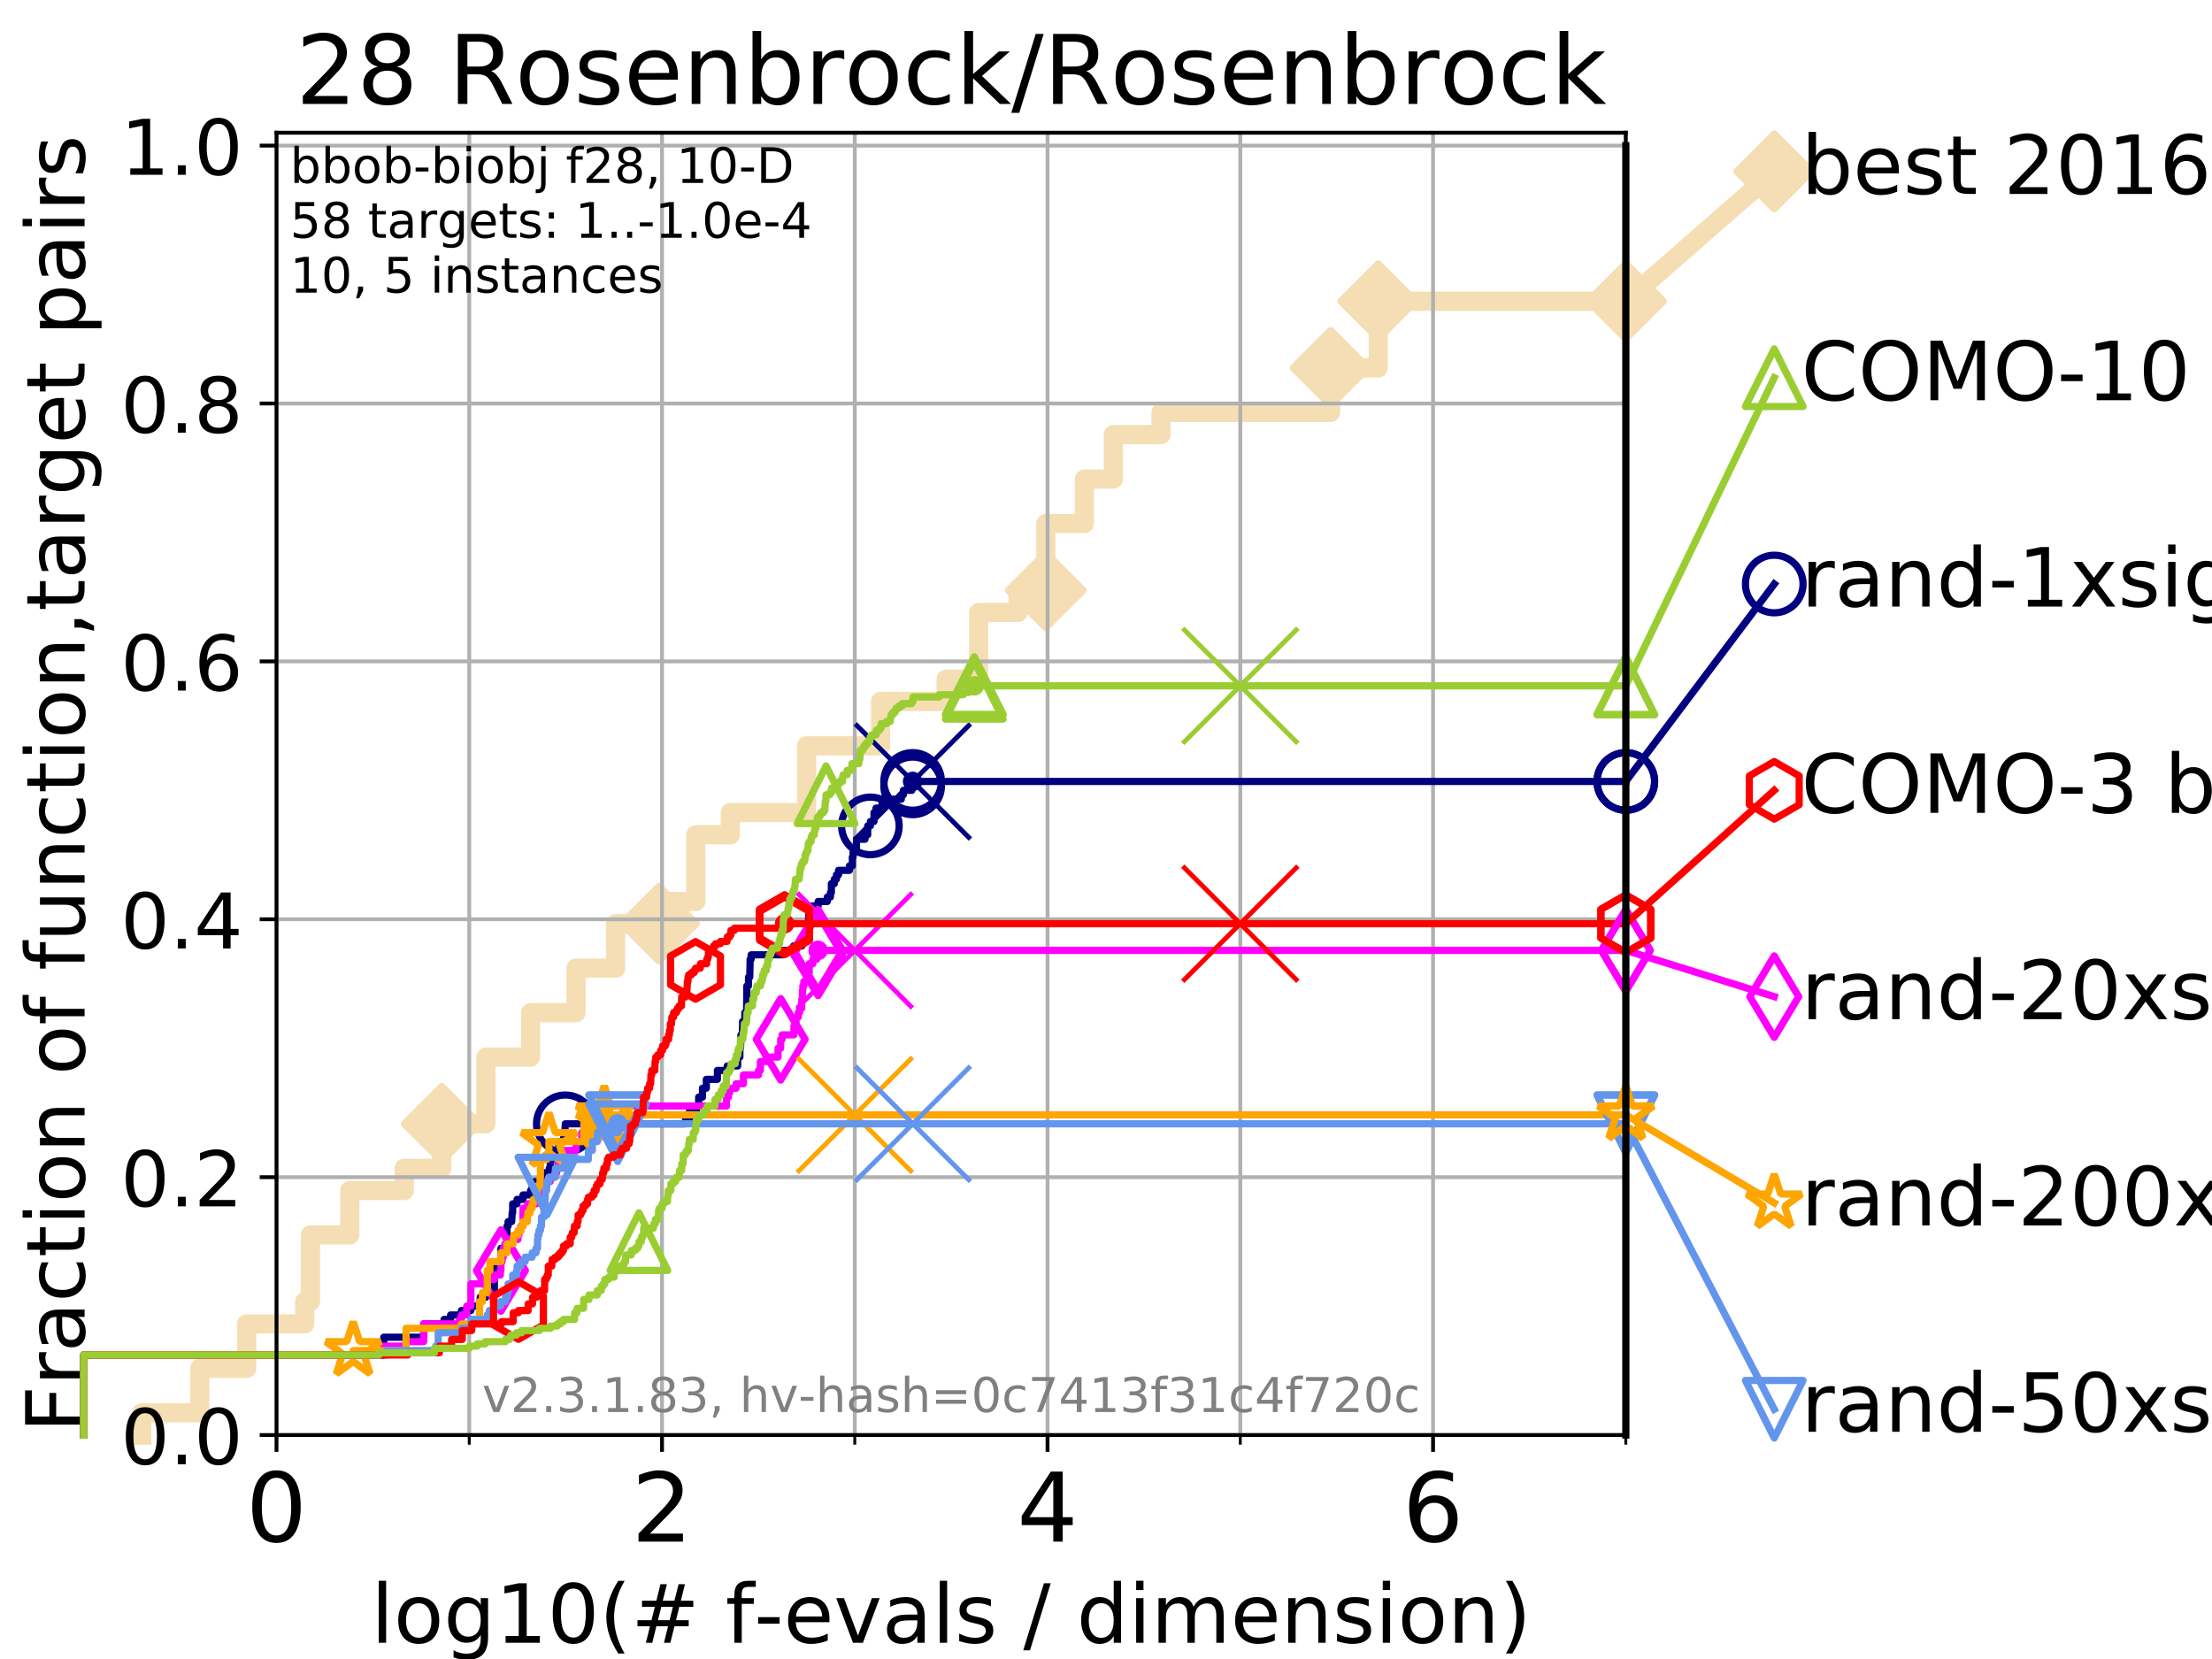 <?xml version="1.0" encoding="utf-8" standalone="no"?>
<!DOCTYPE svg PUBLIC "-//W3C//DTD SVG 1.1//EN"
  "http://www.w3.org/Graphics/SVG/1.1/DTD/svg11.dtd">
<!-- Created with matplotlib (https://matplotlib.org/) -->
<svg height="345.6pt" version="1.1" viewBox="0 0 460.8 345.6" width="460.8pt" xmlns="http://www.w3.org/2000/svg" xmlns:xlink="http://www.w3.org/1999/xlink">
 <defs>
  <style type="text/css">
*{stroke-linecap:butt;stroke-linejoin:round;}
  </style>
 </defs>
 <g id="figure_1">
  <g id="patch_1">
   <path d="M 0 345.6 
L 460.8 345.6 
L 460.8 0 
L 0 0 
z
" style="fill:#ffffff;"/>
  </g>
  <g id="axes_1">
   <g id="patch_2">
    <path d="M 57.6 298.944 
L 338.688 298.944 
L 338.688 27.648 
L 57.6 27.648 
z
" style="fill:#ffffff;"/>
   </g>
   <g id="line2d_1">
    <path d="M 29.533 298.944 
L 29.533 294.313 
L 41.621 294.313 
L 41.621 285.05 
L 51.38 285.05 
L 51.38 275.788 
L 63.468 275.788 
L 63.468 271.157 
L 64.671 271.157 
L 64.671 257.263 
L 72.868 257.263 
L 72.868 248.001 
L 84.213 248.001 
L 84.213 243.37 
L 92.027 243.37 
L 92.027 234.107 
L 101.223 234.107 
L 101.223 220.214 
L 110.527 220.214 
L 110.527 210.951 
L 119.997 210.951 
L 119.997 201.689 
L 128.23 201.689 
L 128.23 192.426 
L 137.271 192.426 
L 137.271 187.795 
L 144.947 187.795 
L 144.947 173.901 
L 152.138 173.901 
L 152.138 169.27 
L 168.023 169.27 
L 168.023 155.377 
L 183.436 155.377 
L 183.436 146.114 
L 197.086 146.114 
L 197.086 141.483 
L 203.872 141.483 
L 203.872 127.589 
L 212.066 127.589 
L 212.066 122.958 
L 217.862 122.958 
L 217.862 109.065 
L 225.904 109.065 
L 225.904 99.802 
L 231.929 99.802 
L 231.929 90.54 
L 241.862 90.54 
L 241.862 85.909 
L 277.186 85.909 
L 277.186 76.646 
L 287.112 76.646 
L 287.112 62.753 
L 338.688 62.753 
" style="fill:none;stroke:#f5deb3;stroke-linecap:square;stroke-width:4;"/>
   </g>
   <g id="line2d_2">
    <defs>
     <path d="M 0 7.778 
L 7.778 0 
L 0 -7.778 
L -7.778 0 
z
" id="mc412f5d131" style="stroke:#f5deb3;stroke-linejoin:miter;stroke-width:1.5;"/>
    </defs>
    <g>
     <use style="fill:#f5deb3;stroke:#f5deb3;stroke-linejoin:miter;stroke-width:1.5;" x="92.027" xlink:href="#mc412f5d131" y="234.107"/>
     <use style="fill:#f5deb3;stroke:#f5deb3;stroke-linejoin:miter;stroke-width:1.5;" x="137.271" xlink:href="#mc412f5d131" y="192.426"/>
     <use style="fill:#f5deb3;stroke:#f5deb3;stroke-linejoin:miter;stroke-width:1.5;" x="217.862" xlink:href="#mc412f5d131" y="122.958"/>
     <use style="fill:#f5deb3;stroke:#f5deb3;stroke-linejoin:miter;stroke-width:1.5;" x="277.186" xlink:href="#mc412f5d131" y="76.646"/>
     <use style="fill:#f5deb3;stroke:#f5deb3;stroke-linejoin:miter;stroke-width:1.5;" x="287.112" xlink:href="#mc412f5d131" y="62.753"/>
     <use style="fill:#f5deb3;stroke:#f5deb3;stroke-linejoin:miter;stroke-width:1.5;" x="338.688" xlink:href="#mc412f5d131" y="62.753"/>
    </g>
   </g>
   <g id="line2d_3">
    <path style="fill:none;stroke:#f5deb3;stroke-linecap:square;stroke-width:4;"/>
    <g/>
   </g>
   <g id="line2d_4">
    <path d="M 338.688 62.753 
L 369.608 35.706 
" style="fill:none;stroke:#f5deb3;stroke-linecap:square;stroke-width:4;"/>
    <g>
     <use style="fill:#f5deb3;stroke:#f5deb3;stroke-linejoin:miter;stroke-width:1.5;" x="338.688" xlink:href="#mc412f5d131" y="62.753"/>
     <use style="fill:#f5deb3;stroke:#f5deb3;stroke-linejoin:miter;stroke-width:1.5;" x="369.608" xlink:href="#mc412f5d131" y="35.706"/>
    </g>
   </g>
   <g id="matplotlib.axis_1">
    <g id="xtick_1">
     <g id="line2d_5">
      <path clip-path="url(#p802bb8f1cd)" d="M 57.6 298.944 
L 57.6 27.648 
" style="fill:none;stroke:#b0b0b0;stroke-linecap:square;stroke-width:0.8;"/>
     </g>
     <g id="line2d_6">
      <defs>
       <path d="M 0 0 
L 0 3.5 
" id="mf2827d2e75" style="stroke:#000000;stroke-width:0.8;"/>
      </defs>
      <g>
       <use style="stroke:#000000;stroke-width:0.8;" x="57.6" xlink:href="#mf2827d2e75" y="298.944"/>
      </g>
     </g>
     <g id="text_1">
      <!-- 0 -->
      <defs>
       <path d="M 31.781 66.406 
Q 24.172 66.406 20.328 58.906 
Q 16.5 51.422 16.5 36.375 
Q 16.5 21.391 20.328 13.891 
Q 24.172 6.391 31.781 6.391 
Q 39.453 6.391 43.281 13.891 
Q 47.125 21.391 47.125 36.375 
Q 47.125 51.422 43.281 58.906 
Q 39.453 66.406 31.781 66.406 
z
M 31.781 74.219 
Q 44.047 74.219 50.516 64.516 
Q 56.984 54.828 56.984 36.375 
Q 56.984 17.969 50.516 8.266 
Q 44.047 -1.422 31.781 -1.422 
Q 19.531 -1.422 13.062 8.266 
Q 6.594 17.969 6.594 36.375 
Q 6.594 54.828 13.062 64.516 
Q 19.531 74.219 31.781 74.219 
z
" id="DejaVuSans-48"/>
      </defs>
      <g transform="translate(51.237 321.141)scale(0.2 -0.2)">
       <use xlink:href="#DejaVuSans-48"/>
      </g>
     </g>
    </g>
    <g id="xtick_2">
     <g id="line2d_7">
      <path clip-path="url(#p802bb8f1cd)" d="M 137.911 298.944 
L 137.911 27.648 
" style="fill:none;stroke:#b0b0b0;stroke-linecap:square;stroke-width:0.8;"/>
     </g>
     <g id="line2d_8">
      <g>
       <use style="stroke:#000000;stroke-width:0.8;" x="137.911" xlink:href="#mf2827d2e75" y="298.944"/>
      </g>
     </g>
     <g id="text_2">
      <!-- 2 -->
      <defs>
       <path d="M 19.188 8.297 
L 53.609 8.297 
L 53.609 0 
L 7.328 0 
L 7.328 8.297 
Q 12.938 14.109 22.625 23.891 
Q 32.328 33.688 34.812 36.531 
Q 39.547 41.844 41.422 45.531 
Q 43.312 49.219 43.312 52.781 
Q 43.312 58.594 39.234 62.25 
Q 35.156 65.922 28.609 65.922 
Q 23.969 65.922 18.812 64.312 
Q 13.672 62.703 7.812 59.422 
L 7.812 69.391 
Q 13.766 71.781 18.938 73 
Q 24.125 74.219 28.422 74.219 
Q 39.75 74.219 46.484 68.547 
Q 53.219 62.891 53.219 53.422 
Q 53.219 48.922 51.531 44.891 
Q 49.859 40.875 45.406 35.406 
Q 44.188 33.984 37.641 27.219 
Q 31.109 20.453 19.188 8.297 
z
" id="DejaVuSans-50"/>
      </defs>
      <g transform="translate(131.548 321.141)scale(0.2 -0.2)">
       <use xlink:href="#DejaVuSans-50"/>
      </g>
     </g>
    </g>
    <g id="xtick_3">
     <g id="line2d_9">
      <path clip-path="url(#p802bb8f1cd)" d="M 218.222 298.944 
L 218.222 27.648 
" style="fill:none;stroke:#b0b0b0;stroke-linecap:square;stroke-width:0.8;"/>
     </g>
     <g id="line2d_10">
      <g>
       <use style="stroke:#000000;stroke-width:0.8;" x="218.222" xlink:href="#mf2827d2e75" y="298.944"/>
      </g>
     </g>
     <g id="text_3">
      <!-- 4 -->
      <defs>
       <path d="M 37.797 64.312 
L 12.891 25.391 
L 37.797 25.391 
z
M 35.203 72.906 
L 47.609 72.906 
L 47.609 25.391 
L 58.016 25.391 
L 58.016 17.188 
L 47.609 17.188 
L 47.609 0 
L 37.797 0 
L 37.797 17.188 
L 4.891 17.188 
L 4.891 26.703 
z
" id="DejaVuSans-52"/>
      </defs>
      <g transform="translate(211.859 321.141)scale(0.2 -0.2)">
       <use xlink:href="#DejaVuSans-52"/>
      </g>
     </g>
    </g>
    <g id="xtick_4">
     <g id="line2d_11">
      <path clip-path="url(#p802bb8f1cd)" d="M 298.533 298.944 
L 298.533 27.648 
" style="fill:none;stroke:#b0b0b0;stroke-linecap:square;stroke-width:0.8;"/>
     </g>
     <g id="line2d_12">
      <g>
       <use style="stroke:#000000;stroke-width:0.8;" x="298.533" xlink:href="#mf2827d2e75" y="298.944"/>
      </g>
     </g>
     <g id="text_4">
      <!-- 6 -->
      <defs>
       <path d="M 33.016 40.375 
Q 26.375 40.375 22.484 35.828 
Q 18.609 31.297 18.609 23.391 
Q 18.609 15.531 22.484 10.953 
Q 26.375 6.391 33.016 6.391 
Q 39.656 6.391 43.531 10.953 
Q 47.406 15.531 47.406 23.391 
Q 47.406 31.297 43.531 35.828 
Q 39.656 40.375 33.016 40.375 
z
M 52.594 71.297 
L 52.594 62.312 
Q 48.875 64.062 45.094 64.984 
Q 41.312 65.922 37.594 65.922 
Q 27.828 65.922 22.672 59.328 
Q 17.531 52.734 16.797 39.406 
Q 19.672 43.656 24.016 45.922 
Q 28.375 48.188 33.594 48.188 
Q 44.578 48.188 50.953 41.516 
Q 57.328 34.859 57.328 23.391 
Q 57.328 12.156 50.688 5.359 
Q 44.047 -1.422 33.016 -1.422 
Q 20.359 -1.422 13.672 8.266 
Q 6.984 17.969 6.984 36.375 
Q 6.984 53.656 15.188 63.938 
Q 23.391 74.219 37.203 74.219 
Q 40.922 74.219 44.703 73.484 
Q 48.484 72.75 52.594 71.297 
z
" id="DejaVuSans-54"/>
      </defs>
      <g transform="translate(292.17 321.141)scale(0.2 -0.2)">
       <use xlink:href="#DejaVuSans-54"/>
      </g>
     </g>
    </g>
    <g id="xtick_5">
     <g id="line2d_13">
      <path clip-path="url(#p802bb8f1cd)" d="M 97.755 298.944 
L 97.755 27.648 
" style="fill:none;stroke:#b0b0b0;stroke-linecap:square;stroke-width:0.8;"/>
     </g>
     <g id="line2d_14">
      <defs>
       <path d="M 0 0 
L 0 2 
" id="m12e98bc369" style="stroke:#000000;stroke-width:0.6;"/>
      </defs>
      <g>
       <use style="stroke:#000000;stroke-width:0.6;" x="97.755" xlink:href="#m12e98bc369" y="298.944"/>
      </g>
     </g>
    </g>
    <g id="xtick_6">
     <g id="line2d_15">
      <path clip-path="url(#p802bb8f1cd)" d="M 178.066 298.944 
L 178.066 27.648 
" style="fill:none;stroke:#b0b0b0;stroke-linecap:square;stroke-width:0.8;"/>
     </g>
     <g id="line2d_16">
      <g>
       <use style="stroke:#000000;stroke-width:0.6;" x="178.066" xlink:href="#m12e98bc369" y="298.944"/>
      </g>
     </g>
    </g>
    <g id="xtick_7">
     <g id="line2d_17">
      <path clip-path="url(#p802bb8f1cd)" d="M 258.377 298.944 
L 258.377 27.648 
" style="fill:none;stroke:#b0b0b0;stroke-linecap:square;stroke-width:0.8;"/>
     </g>
     <g id="line2d_18">
      <g>
       <use style="stroke:#000000;stroke-width:0.6;" x="258.377" xlink:href="#m12e98bc369" y="298.944"/>
      </g>
     </g>
    </g>
    <g id="xtick_8">
     <g id="line2d_19">
      <path clip-path="url(#p802bb8f1cd)" d="M 338.688 298.944 
L 338.688 27.648 
" style="fill:none;stroke:#b0b0b0;stroke-linecap:square;stroke-width:0.8;"/>
     </g>
     <g id="line2d_20">
      <g>
       <use style="stroke:#000000;stroke-width:0.6;" x="338.688" xlink:href="#m12e98bc369" y="298.944"/>
      </g>
     </g>
    </g>
    <g id="text_5">
     <!-- log10(# f-evals / dimension) -->
     <defs>
      <path d="M 9.422 75.984 
L 18.406 75.984 
L 18.406 0 
L 9.422 0 
z
" id="DejaVuSans-108"/>
      <path d="M 30.609 48.391 
Q 23.391 48.391 19.188 42.75 
Q 14.984 37.109 14.984 27.297 
Q 14.984 17.484 19.156 11.844 
Q 23.344 6.203 30.609 6.203 
Q 37.797 6.203 41.984 11.859 
Q 46.188 17.531 46.188 27.297 
Q 46.188 37.016 41.984 42.703 
Q 37.797 48.391 30.609 48.391 
z
M 30.609 56 
Q 42.328 56 49.016 48.375 
Q 55.719 40.766 55.719 27.297 
Q 55.719 13.875 49.016 6.219 
Q 42.328 -1.422 30.609 -1.422 
Q 18.844 -1.422 12.172 6.219 
Q 5.516 13.875 5.516 27.297 
Q 5.516 40.766 12.172 48.375 
Q 18.844 56 30.609 56 
z
" id="DejaVuSans-111"/>
      <path d="M 45.406 27.984 
Q 45.406 37.75 41.375 43.109 
Q 37.359 48.484 30.078 48.484 
Q 22.859 48.484 18.828 43.109 
Q 14.797 37.75 14.797 27.984 
Q 14.797 18.266 18.828 12.891 
Q 22.859 7.516 30.078 7.516 
Q 37.359 7.516 41.375 12.891 
Q 45.406 18.266 45.406 27.984 
z
M 54.391 6.781 
Q 54.391 -7.172 48.188 -13.984 
Q 42 -20.797 29.203 -20.797 
Q 24.469 -20.797 20.266 -20.094 
Q 16.062 -19.391 12.109 -17.922 
L 12.109 -9.188 
Q 16.062 -11.328 19.922 -12.344 
Q 23.781 -13.375 27.781 -13.375 
Q 36.625 -13.375 41.016 -8.766 
Q 45.406 -4.156 45.406 5.172 
L 45.406 9.625 
Q 42.625 4.781 38.281 2.391 
Q 33.938 0 27.875 0 
Q 17.828 0 11.672 7.656 
Q 5.516 15.328 5.516 27.984 
Q 5.516 40.672 11.672 48.328 
Q 17.828 56 27.875 56 
Q 33.938 56 38.281 53.609 
Q 42.625 51.219 45.406 46.391 
L 45.406 54.688 
L 54.391 54.688 
z
" id="DejaVuSans-103"/>
      <path d="M 12.406 8.297 
L 28.516 8.297 
L 28.516 63.922 
L 10.984 60.406 
L 10.984 69.391 
L 28.422 72.906 
L 38.281 72.906 
L 38.281 8.297 
L 54.391 8.297 
L 54.391 0 
L 12.406 0 
z
" id="DejaVuSans-49"/>
      <path d="M 31 75.875 
Q 24.469 64.656 21.281 53.656 
Q 18.109 42.672 18.109 31.391 
Q 18.109 20.125 21.312 9.062 
Q 24.516 -2 31 -13.188 
L 23.188 -13.188 
Q 15.875 -1.703 12.234 9.375 
Q 8.594 20.453 8.594 31.391 
Q 8.594 42.281 12.203 53.312 
Q 15.828 64.359 23.188 75.875 
z
" id="DejaVuSans-40"/>
      <path d="M 51.125 44 
L 36.922 44 
L 32.812 27.688 
L 47.125 27.688 
z
M 43.797 71.781 
L 38.719 51.516 
L 52.984 51.516 
L 58.109 71.781 
L 65.922 71.781 
L 60.891 51.516 
L 76.125 51.516 
L 76.125 44 
L 58.984 44 
L 54.984 27.688 
L 70.516 27.688 
L 70.516 20.219 
L 53.078 20.219 
L 48 0 
L 40.188 0 
L 45.219 20.219 
L 30.906 20.219 
L 25.875 0 
L 18.016 0 
L 23.094 20.219 
L 7.719 20.219 
L 7.719 27.688 
L 24.906 27.688 
L 29 44 
L 13.281 44 
L 13.281 51.516 
L 30.906 51.516 
L 35.891 71.781 
z
" id="DejaVuSans-35"/>
      <path id="DejaVuSans-32"/>
      <path d="M 37.109 75.984 
L 37.109 68.5 
L 28.516 68.5 
Q 23.688 68.5 21.797 66.547 
Q 19.922 64.594 19.922 59.516 
L 19.922 54.688 
L 34.719 54.688 
L 34.719 47.703 
L 19.922 47.703 
L 19.922 0 
L 10.891 0 
L 10.891 47.703 
L 2.297 47.703 
L 2.297 54.688 
L 10.891 54.688 
L 10.891 58.5 
Q 10.891 67.625 15.141 71.797 
Q 19.391 75.984 28.609 75.984 
z
" id="DejaVuSans-102"/>
      <path d="M 4.891 31.391 
L 31.203 31.391 
L 31.203 23.391 
L 4.891 23.391 
z
" id="DejaVuSans-45"/>
      <path d="M 56.203 29.594 
L 56.203 25.203 
L 14.891 25.203 
Q 15.484 15.922 20.484 11.062 
Q 25.484 6.203 34.422 6.203 
Q 39.594 6.203 44.453 7.469 
Q 49.312 8.734 54.109 11.281 
L 54.109 2.781 
Q 49.266 0.734 44.188 -0.344 
Q 39.109 -1.422 33.891 -1.422 
Q 20.797 -1.422 13.156 6.188 
Q 5.516 13.812 5.516 26.812 
Q 5.516 40.234 12.766 48.109 
Q 20.016 56 32.328 56 
Q 43.359 56 49.781 48.891 
Q 56.203 41.797 56.203 29.594 
z
M 47.219 32.234 
Q 47.125 39.594 43.094 43.984 
Q 39.062 48.391 32.422 48.391 
Q 24.906 48.391 20.391 44.141 
Q 15.875 39.891 15.188 32.172 
z
" id="DejaVuSans-101"/>
      <path d="M 2.984 54.688 
L 12.5 54.688 
L 29.594 8.797 
L 46.688 54.688 
L 56.203 54.688 
L 35.688 0 
L 23.484 0 
z
" id="DejaVuSans-118"/>
      <path d="M 34.281 27.484 
Q 23.391 27.484 19.188 25 
Q 14.984 22.516 14.984 16.5 
Q 14.984 11.719 18.141 8.906 
Q 21.297 6.109 26.703 6.109 
Q 34.188 6.109 38.703 11.406 
Q 43.219 16.703 43.219 25.484 
L 43.219 27.484 
z
M 52.203 31.203 
L 52.203 0 
L 43.219 0 
L 43.219 8.297 
Q 40.141 3.328 35.547 0.953 
Q 30.953 -1.422 24.312 -1.422 
Q 15.922 -1.422 10.953 3.297 
Q 6 8.016 6 15.922 
Q 6 25.141 12.172 29.828 
Q 18.359 34.516 30.609 34.516 
L 43.219 34.516 
L 43.219 35.406 
Q 43.219 41.609 39.141 45 
Q 35.062 48.391 27.688 48.391 
Q 23 48.391 18.547 47.266 
Q 14.109 46.141 10.016 43.891 
L 10.016 52.203 
Q 14.938 54.109 19.578 55.047 
Q 24.219 56 28.609 56 
Q 40.484 56 46.344 49.844 
Q 52.203 43.703 52.203 31.203 
z
" id="DejaVuSans-97"/>
      <path d="M 44.281 53.078 
L 44.281 44.578 
Q 40.484 46.531 36.375 47.5 
Q 32.281 48.484 27.875 48.484 
Q 21.188 48.484 17.844 46.438 
Q 14.5 44.391 14.5 40.281 
Q 14.5 37.156 16.891 35.375 
Q 19.281 33.594 26.516 31.984 
L 29.594 31.297 
Q 39.156 29.25 43.188 25.516 
Q 47.219 21.781 47.219 15.094 
Q 47.219 7.469 41.188 3.016 
Q 35.156 -1.422 24.609 -1.422 
Q 20.219 -1.422 15.453 -0.562 
Q 10.688 0.297 5.422 2 
L 5.422 11.281 
Q 10.406 8.688 15.234 7.391 
Q 20.062 6.109 24.812 6.109 
Q 31.156 6.109 34.562 8.281 
Q 37.984 10.453 37.984 14.406 
Q 37.984 18.062 35.516 20.016 
Q 33.062 21.969 24.703 23.781 
L 21.578 24.516 
Q 13.234 26.266 9.516 29.906 
Q 5.812 33.547 5.812 39.891 
Q 5.812 47.609 11.281 51.797 
Q 16.75 56 26.812 56 
Q 31.781 56 36.172 55.266 
Q 40.578 54.547 44.281 53.078 
z
" id="DejaVuSans-115"/>
      <path d="M 25.391 72.906 
L 33.688 72.906 
L 8.297 -9.281 
L 0 -9.281 
z
" id="DejaVuSans-47"/>
      <path d="M 45.406 46.391 
L 45.406 75.984 
L 54.391 75.984 
L 54.391 0 
L 45.406 0 
L 45.406 8.203 
Q 42.578 3.328 38.25 0.953 
Q 33.938 -1.422 27.875 -1.422 
Q 17.969 -1.422 11.734 6.484 
Q 5.516 14.406 5.516 27.297 
Q 5.516 40.188 11.734 48.094 
Q 17.969 56 27.875 56 
Q 33.938 56 38.25 53.625 
Q 42.578 51.266 45.406 46.391 
z
M 14.797 27.297 
Q 14.797 17.391 18.875 11.75 
Q 22.953 6.109 30.078 6.109 
Q 37.203 6.109 41.297 11.75 
Q 45.406 17.391 45.406 27.297 
Q 45.406 37.203 41.297 42.844 
Q 37.203 48.484 30.078 48.484 
Q 22.953 48.484 18.875 42.844 
Q 14.797 37.203 14.797 27.297 
z
" id="DejaVuSans-100"/>
      <path d="M 9.422 54.688 
L 18.406 54.688 
L 18.406 0 
L 9.422 0 
z
M 9.422 75.984 
L 18.406 75.984 
L 18.406 64.594 
L 9.422 64.594 
z
" id="DejaVuSans-105"/>
      <path d="M 52 44.188 
Q 55.375 50.25 60.062 53.125 
Q 64.75 56 71.094 56 
Q 79.641 56 84.281 50.016 
Q 88.922 44.047 88.922 33.016 
L 88.922 0 
L 79.891 0 
L 79.891 32.719 
Q 79.891 40.578 77.094 44.375 
Q 74.312 48.188 68.609 48.188 
Q 61.625 48.188 57.562 43.547 
Q 53.516 38.922 53.516 30.906 
L 53.516 0 
L 44.484 0 
L 44.484 32.719 
Q 44.484 40.625 41.703 44.406 
Q 38.922 48.188 33.109 48.188 
Q 26.219 48.188 22.156 43.531 
Q 18.109 38.875 18.109 30.906 
L 18.109 0 
L 9.078 0 
L 9.078 54.688 
L 18.109 54.688 
L 18.109 46.188 
Q 21.188 51.219 25.484 53.609 
Q 29.781 56 35.688 56 
Q 41.656 56 45.828 52.969 
Q 50 49.953 52 44.188 
z
" id="DejaVuSans-109"/>
      <path d="M 54.891 33.016 
L 54.891 0 
L 45.906 0 
L 45.906 32.719 
Q 45.906 40.484 42.875 44.328 
Q 39.844 48.188 33.797 48.188 
Q 26.516 48.188 22.312 43.547 
Q 18.109 38.922 18.109 30.906 
L 18.109 0 
L 9.078 0 
L 9.078 54.688 
L 18.109 54.688 
L 18.109 46.188 
Q 21.344 51.125 25.703 53.562 
Q 30.078 56 35.797 56 
Q 45.219 56 50.047 50.172 
Q 54.891 44.344 54.891 33.016 
z
" id="DejaVuSans-110"/>
      <path d="M 8.016 75.875 
L 15.828 75.875 
Q 23.141 64.359 26.781 53.312 
Q 30.422 42.281 30.422 31.391 
Q 30.422 20.453 26.781 9.375 
Q 23.141 -1.703 15.828 -13.188 
L 8.016 -13.188 
Q 14.5 -2 17.703 9.062 
Q 20.906 20.125 20.906 31.391 
Q 20.906 42.672 17.703 53.656 
Q 14.5 64.656 8.016 75.875 
z
" id="DejaVuSans-41"/>
     </defs>
     <g transform="translate(77.303 342.218)scale(0.17 -0.17)">
      <use xlink:href="#DejaVuSans-108"/>
      <use x="27.783" xlink:href="#DejaVuSans-111"/>
      <use x="88.965" xlink:href="#DejaVuSans-103"/>
      <use x="152.441" xlink:href="#DejaVuSans-49"/>
      <use x="216.064" xlink:href="#DejaVuSans-48"/>
      <use x="279.688" xlink:href="#DejaVuSans-40"/>
      <use x="318.701" xlink:href="#DejaVuSans-35"/>
      <use x="402.49" xlink:href="#DejaVuSans-32"/>
      <use x="434.277" xlink:href="#DejaVuSans-102"/>
      <use x="469.404" xlink:href="#DejaVuSans-45"/>
      <use x="505.488" xlink:href="#DejaVuSans-101"/>
      <use x="567.012" xlink:href="#DejaVuSans-118"/>
      <use x="626.191" xlink:href="#DejaVuSans-97"/>
      <use x="687.471" xlink:href="#DejaVuSans-108"/>
      <use x="715.254" xlink:href="#DejaVuSans-115"/>
      <use x="767.354" xlink:href="#DejaVuSans-32"/>
      <use x="799.141" xlink:href="#DejaVuSans-47"/>
      <use x="832.832" xlink:href="#DejaVuSans-32"/>
      <use x="864.619" xlink:href="#DejaVuSans-100"/>
      <use x="928.096" xlink:href="#DejaVuSans-105"/>
      <use x="955.879" xlink:href="#DejaVuSans-109"/>
      <use x="1053.291" xlink:href="#DejaVuSans-101"/>
      <use x="1114.814" xlink:href="#DejaVuSans-110"/>
      <use x="1178.193" xlink:href="#DejaVuSans-115"/>
      <use x="1230.293" xlink:href="#DejaVuSans-105"/>
      <use x="1258.076" xlink:href="#DejaVuSans-111"/>
      <use x="1319.258" xlink:href="#DejaVuSans-110"/>
      <use x="1382.637" xlink:href="#DejaVuSans-41"/>
     </g>
    </g>
   </g>
   <g id="matplotlib.axis_2">
    <g id="ytick_1">
     <g id="line2d_21">
      <path clip-path="url(#p802bb8f1cd)" d="M 57.6 298.944 
L 338.688 298.944 
" style="fill:none;stroke:#b0b0b0;stroke-linecap:square;stroke-width:0.8;"/>
     </g>
     <g id="line2d_22">
      <defs>
       <path d="M 0 0 
L -3.5 0 
" id="m8c98920c4b" style="stroke:#000000;stroke-width:0.8;"/>
      </defs>
      <g>
       <use style="stroke:#000000;stroke-width:0.8;" x="57.6" xlink:href="#m8c98920c4b" y="298.944"/>
      </g>
     </g>
     <g id="text_6">
      <!-- 0.0 -->
      <defs>
       <path d="M 10.688 12.406 
L 21 12.406 
L 21 0 
L 10.688 0 
z
" id="DejaVuSans-46"/>
      </defs>
      <g transform="translate(25.155 305.023)scale(0.16 -0.16)">
       <use xlink:href="#DejaVuSans-48"/>
       <use x="63.623" xlink:href="#DejaVuSans-46"/>
       <use x="95.41" xlink:href="#DejaVuSans-48"/>
      </g>
     </g>
    </g>
    <g id="ytick_2">
     <g id="line2d_23">
      <path clip-path="url(#p802bb8f1cd)" d="M 57.6 245.222 
L 338.688 245.222 
" style="fill:none;stroke:#b0b0b0;stroke-linecap:square;stroke-width:0.8;"/>
     </g>
     <g id="line2d_24">
      <g>
       <use style="stroke:#000000;stroke-width:0.8;" x="57.6" xlink:href="#m8c98920c4b" y="245.222"/>
      </g>
     </g>
     <g id="text_7">
      <!-- 0.2 -->
      <g transform="translate(25.155 251.301)scale(0.16 -0.16)">
       <use xlink:href="#DejaVuSans-48"/>
       <use x="63.623" xlink:href="#DejaVuSans-46"/>
       <use x="95.41" xlink:href="#DejaVuSans-50"/>
      </g>
     </g>
    </g>
    <g id="ytick_3">
     <g id="line2d_25">
      <path clip-path="url(#p802bb8f1cd)" d="M 57.6 191.5 
L 338.688 191.5 
" style="fill:none;stroke:#b0b0b0;stroke-linecap:square;stroke-width:0.8;"/>
     </g>
     <g id="line2d_26">
      <g>
       <use style="stroke:#000000;stroke-width:0.8;" x="57.6" xlink:href="#m8c98920c4b" y="191.5"/>
      </g>
     </g>
     <g id="text_8">
      <!-- 0.4 -->
      <g transform="translate(25.155 197.579)scale(0.16 -0.16)">
       <use xlink:href="#DejaVuSans-48"/>
       <use x="63.623" xlink:href="#DejaVuSans-46"/>
       <use x="95.41" xlink:href="#DejaVuSans-52"/>
      </g>
     </g>
    </g>
    <g id="ytick_4">
     <g id="line2d_27">
      <path clip-path="url(#p802bb8f1cd)" d="M 57.6 137.778 
L 338.688 137.778 
" style="fill:none;stroke:#b0b0b0;stroke-linecap:square;stroke-width:0.8;"/>
     </g>
     <g id="line2d_28">
      <g>
       <use style="stroke:#000000;stroke-width:0.8;" x="57.6" xlink:href="#m8c98920c4b" y="137.778"/>
      </g>
     </g>
     <g id="text_9">
      <!-- 0.6 -->
      <g transform="translate(25.155 143.857)scale(0.16 -0.16)">
       <use xlink:href="#DejaVuSans-48"/>
       <use x="63.623" xlink:href="#DejaVuSans-46"/>
       <use x="95.41" xlink:href="#DejaVuSans-54"/>
      </g>
     </g>
    </g>
    <g id="ytick_5">
     <g id="line2d_29">
      <path clip-path="url(#p802bb8f1cd)" d="M 57.6 84.056 
L 338.688 84.056 
" style="fill:none;stroke:#b0b0b0;stroke-linecap:square;stroke-width:0.8;"/>
     </g>
     <g id="line2d_30">
      <g>
       <use style="stroke:#000000;stroke-width:0.8;" x="57.6" xlink:href="#m8c98920c4b" y="84.056"/>
      </g>
     </g>
     <g id="text_10">
      <!-- 0.8 -->
      <defs>
       <path d="M 31.781 34.625 
Q 24.75 34.625 20.719 30.859 
Q 16.703 27.094 16.703 20.516 
Q 16.703 13.922 20.719 10.156 
Q 24.75 6.391 31.781 6.391 
Q 38.812 6.391 42.859 10.172 
Q 46.922 13.969 46.922 20.516 
Q 46.922 27.094 42.891 30.859 
Q 38.875 34.625 31.781 34.625 
z
M 21.922 38.812 
Q 15.578 40.375 12.031 44.719 
Q 8.5 49.078 8.5 55.328 
Q 8.5 64.062 14.719 69.141 
Q 20.953 74.219 31.781 74.219 
Q 42.672 74.219 48.875 69.141 
Q 55.078 64.062 55.078 55.328 
Q 55.078 49.078 51.531 44.719 
Q 48 40.375 41.703 38.812 
Q 48.828 37.156 52.797 32.312 
Q 56.781 27.484 56.781 20.516 
Q 56.781 9.906 50.312 4.234 
Q 43.844 -1.422 31.781 -1.422 
Q 19.734 -1.422 13.25 4.234 
Q 6.781 9.906 6.781 20.516 
Q 6.781 27.484 10.781 32.312 
Q 14.797 37.156 21.922 38.812 
z
M 18.312 54.391 
Q 18.312 48.734 21.844 45.562 
Q 25.391 42.391 31.781 42.391 
Q 38.141 42.391 41.719 45.562 
Q 45.312 48.734 45.312 54.391 
Q 45.312 60.062 41.719 63.234 
Q 38.141 66.406 31.781 66.406 
Q 25.391 66.406 21.844 63.234 
Q 18.312 60.062 18.312 54.391 
z
" id="DejaVuSans-56"/>
      </defs>
      <g transform="translate(25.155 90.135)scale(0.16 -0.16)">
       <use xlink:href="#DejaVuSans-48"/>
       <use x="63.623" xlink:href="#DejaVuSans-46"/>
       <use x="95.41" xlink:href="#DejaVuSans-56"/>
      </g>
     </g>
    </g>
    <g id="ytick_6">
     <g id="line2d_31">
      <path clip-path="url(#p802bb8f1cd)" d="M 57.6 30.334 
L 338.688 30.334 
" style="fill:none;stroke:#b0b0b0;stroke-linecap:square;stroke-width:0.8;"/>
     </g>
     <g id="line2d_32">
      <g>
       <use style="stroke:#000000;stroke-width:0.8;" x="57.6" xlink:href="#m8c98920c4b" y="30.334"/>
      </g>
     </g>
     <g id="text_11">
      <!-- 1.0 -->
      <g transform="translate(25.155 36.413)scale(0.16 -0.16)">
       <use xlink:href="#DejaVuSans-49"/>
       <use x="63.623" xlink:href="#DejaVuSans-46"/>
       <use x="95.41" xlink:href="#DejaVuSans-48"/>
      </g>
     </g>
    </g>
    <g id="text_12">
     <!-- Fraction of function,target pairs -->
     <defs>
      <path d="M 9.812 72.906 
L 51.703 72.906 
L 51.703 64.594 
L 19.672 64.594 
L 19.672 43.109 
L 48.578 43.109 
L 48.578 34.812 
L 19.672 34.812 
L 19.672 0 
L 9.812 0 
z
" id="DejaVuSans-70"/>
      <path d="M 41.109 46.297 
Q 39.594 47.172 37.812 47.578 
Q 36.031 48 33.891 48 
Q 26.266 48 22.188 43.047 
Q 18.109 38.094 18.109 28.812 
L 18.109 0 
L 9.078 0 
L 9.078 54.688 
L 18.109 54.688 
L 18.109 46.188 
Q 20.953 51.172 25.484 53.578 
Q 30.031 56 36.531 56 
Q 37.453 56 38.578 55.875 
Q 39.703 55.766 41.062 55.516 
z
" id="DejaVuSans-114"/>
      <path d="M 48.781 52.594 
L 48.781 44.188 
Q 44.969 46.297 41.141 47.344 
Q 37.312 48.391 33.406 48.391 
Q 24.656 48.391 19.812 42.844 
Q 14.984 37.312 14.984 27.297 
Q 14.984 17.281 19.812 11.734 
Q 24.656 6.203 33.406 6.203 
Q 37.312 6.203 41.141 7.25 
Q 44.969 8.297 48.781 10.406 
L 48.781 2.094 
Q 45.016 0.344 40.984 -0.531 
Q 36.969 -1.422 32.422 -1.422 
Q 20.062 -1.422 12.781 6.344 
Q 5.516 14.109 5.516 27.297 
Q 5.516 40.672 12.859 48.328 
Q 20.219 56 33.016 56 
Q 37.156 56 41.109 55.141 
Q 45.062 54.297 48.781 52.594 
z
" id="DejaVuSans-99"/>
      <path d="M 18.312 70.219 
L 18.312 54.688 
L 36.812 54.688 
L 36.812 47.703 
L 18.312 47.703 
L 18.312 18.016 
Q 18.312 11.328 20.141 9.422 
Q 21.969 7.516 27.594 7.516 
L 36.812 7.516 
L 36.812 0 
L 27.594 0 
Q 17.188 0 13.234 3.875 
Q 9.281 7.766 9.281 18.016 
L 9.281 47.703 
L 2.688 47.703 
L 2.688 54.688 
L 9.281 54.688 
L 9.281 70.219 
z
" id="DejaVuSans-116"/>
      <path d="M 8.5 21.578 
L 8.5 54.688 
L 17.484 54.688 
L 17.484 21.922 
Q 17.484 14.156 20.5 10.266 
Q 23.531 6.391 29.594 6.391 
Q 36.859 6.391 41.078 11.031 
Q 45.312 15.672 45.312 23.688 
L 45.312 54.688 
L 54.297 54.688 
L 54.297 0 
L 45.312 0 
L 45.312 8.406 
Q 42.047 3.422 37.719 1 
Q 33.406 -1.422 27.688 -1.422 
Q 18.266 -1.422 13.375 4.438 
Q 8.5 10.297 8.5 21.578 
z
M 31.109 56 
z
" id="DejaVuSans-117"/>
      <path d="M 11.719 12.406 
L 22.016 12.406 
L 22.016 4 
L 14.016 -11.625 
L 7.719 -11.625 
L 11.719 4 
z
" id="DejaVuSans-44"/>
      <path d="M 18.109 8.203 
L 18.109 -20.797 
L 9.078 -20.797 
L 9.078 54.688 
L 18.109 54.688 
L 18.109 46.391 
Q 20.953 51.266 25.266 53.625 
Q 29.594 56 35.594 56 
Q 45.562 56 51.781 48.094 
Q 58.016 40.188 58.016 27.297 
Q 58.016 14.406 51.781 6.484 
Q 45.562 -1.422 35.594 -1.422 
Q 29.594 -1.422 25.266 0.953 
Q 20.953 3.328 18.109 8.203 
z
M 48.688 27.297 
Q 48.688 37.203 44.609 42.844 
Q 40.531 48.484 33.406 48.484 
Q 26.266 48.484 22.188 42.844 
Q 18.109 37.203 18.109 27.297 
Q 18.109 17.391 22.188 11.75 
Q 26.266 6.109 33.406 6.109 
Q 40.531 6.109 44.609 11.75 
Q 48.688 17.391 48.688 27.297 
z
" id="DejaVuSans-112"/>
     </defs>
     <g transform="translate(17.62 298.435)rotate(-90)scale(0.17 -0.17)">
      <use xlink:href="#DejaVuSans-70"/>
      <use x="57.41" xlink:href="#DejaVuSans-114"/>
      <use x="98.523" xlink:href="#DejaVuSans-97"/>
      <use x="159.803" xlink:href="#DejaVuSans-99"/>
      <use x="214.783" xlink:href="#DejaVuSans-116"/>
      <use x="253.992" xlink:href="#DejaVuSans-105"/>
      <use x="281.775" xlink:href="#DejaVuSans-111"/>
      <use x="342.957" xlink:href="#DejaVuSans-110"/>
      <use x="406.336" xlink:href="#DejaVuSans-32"/>
      <use x="438.123" xlink:href="#DejaVuSans-111"/>
      <use x="499.305" xlink:href="#DejaVuSans-102"/>
      <use x="534.51" xlink:href="#DejaVuSans-32"/>
      <use x="566.297" xlink:href="#DejaVuSans-102"/>
      <use x="601.502" xlink:href="#DejaVuSans-117"/>
      <use x="664.881" xlink:href="#DejaVuSans-110"/>
      <use x="728.26" xlink:href="#DejaVuSans-99"/>
      <use x="783.24" xlink:href="#DejaVuSans-116"/>
      <use x="822.449" xlink:href="#DejaVuSans-105"/>
      <use x="850.232" xlink:href="#DejaVuSans-111"/>
      <use x="911.414" xlink:href="#DejaVuSans-110"/>
      <use x="974.793" xlink:href="#DejaVuSans-44"/>
      <use x="1006.58" xlink:href="#DejaVuSans-116"/>
      <use x="1045.789" xlink:href="#DejaVuSans-97"/>
      <use x="1107.068" xlink:href="#DejaVuSans-114"/>
      <use x="1148.166" xlink:href="#DejaVuSans-103"/>
      <use x="1211.643" xlink:href="#DejaVuSans-101"/>
      <use x="1273.166" xlink:href="#DejaVuSans-116"/>
      <use x="1312.375" xlink:href="#DejaVuSans-32"/>
      <use x="1344.162" xlink:href="#DejaVuSans-112"/>
      <use x="1407.639" xlink:href="#DejaVuSans-97"/>
      <use x="1468.918" xlink:href="#DejaVuSans-105"/>
      <use x="1496.701" xlink:href="#DejaVuSans-114"/>
      <use x="1537.814" xlink:href="#DejaVuSans-115"/>
     </g>
    </g>
   </g>
   <g id="line2d_33">
    <defs>
     <path d="M 0 1.5 
C 0.398 1.5 0.779 1.342 1.061 1.061 
C 1.342 0.779 1.5 0.398 1.5 0 
C 1.5 -0.398 1.342 -0.779 1.061 -1.061 
C 0.779 -1.342 0.398 -1.5 0 -1.5 
C -0.398 -1.5 -0.779 -1.342 -1.061 -1.061 
C -1.342 -0.779 -1.5 -0.398 -1.5 0 
C -1.5 0.398 -1.342 0.779 -1.061 1.061 
C -0.779 1.342 -0.398 1.5 0 1.5 
z
" id="mc2cd5e99a9" style="stroke:#f5deb3;"/>
    </defs>
    <g>
     <use style="fill:#f5deb3;stroke:#f5deb3;" x="287.112" xlink:href="#mc2cd5e99a9" y="62.753"/>
     <use style="fill:#f5deb3;stroke:#f5deb3;" x="287.112" xlink:href="#mc2cd5e99a9" y="62.753"/>
    </g>
   </g>
   <g id="line2d_34">
    <defs>
     <path d="M 0 1.5 
C 0.398 1.5 0.779 1.342 1.061 1.061 
C 1.342 0.779 1.5 0.398 1.5 0 
C 1.5 -0.398 1.342 -0.779 1.061 -1.061 
C 0.779 -1.342 0.398 -1.5 0 -1.5 
C -0.398 -1.5 -0.779 -1.342 -1.061 -1.061 
C -1.342 -0.779 -1.5 -0.398 -1.5 0 
C -1.5 0.398 -1.342 0.779 -1.061 1.061 
C -0.779 1.342 -0.398 1.5 0 1.5 
z
" id="m4390df7b69" style="stroke:#000080;"/>
    </defs>
    <g>
     <use style="fill:#000080;stroke:#000080;" x="190.118" xlink:href="#m4390df7b69" y="162.787"/>
     <use style="fill:#000080;stroke:#000080;" x="190.118" xlink:href="#m4390df7b69" y="162.787"/>
    </g>
   </g>
   <g id="line2d_35">
    <path d="M 17.445 298.944 
L 17.445 282.272 
L 79.939 282.272 
L 79.939 278.567 
L 88.256 278.567 
L 88.256 275.788 
L 92.504 275.788 
L 92.504 274.862 
L 93.864 274.862 
L 93.864 273.935 
L 96.111 273.935 
L 96.111 273.009 
L 98.101 273.009 
L 98.101 272.083 
L 99.887 272.083 
L 99.887 271.157 
L 100.04 271.157 
L 100.04 270.231 
L 101.223 270.231 
L 101.223 269.304 
L 102.989 269.304 
L 102.989 263.747 
L 103.623 263.747 
L 103.623 262.821 
L 104.355 262.821 
L 104.355 260.042 
L 105.622 260.042 
L 105.622 255.411 
L 105.843 255.411 
L 105.843 254.484 
L 106.594 254.484 
L 106.699 252.632 
L 106.803 252.632 
L 106.803 250.779 
L 107.713 250.779 
L 107.713 249.853 
L 108.949 249.853 
L 108.949 248.927 
L 110.527 248.927 
L 110.527 248.001 
L 110.86 248.001 
L 110.86 247.075 
L 111.346 247.075 
L 111.346 246.148 
L 112.804 246.148 
L 112.804 244.296 
L 114.419 244.296 
L 114.419 243.37 
L 114.619 243.37 
L 114.619 241.517 
L 115.897 241.517 
L 115.897 239.665 
L 116.383 239.665 
L 116.383 237.812 
L 117.43 237.812 
L 117.43 235.96 
L 117.654 235.96 
L 117.765 234.107 
L 142.805 234.107 
L 142.805 233.181 
L 143.654 233.181 
L 143.654 231.328 
L 145.098 231.328 
L 145.098 230.402 
L 145.542 230.402 
L 145.542 228.55 
L 146.335 228.55 
L 146.335 226.697 
L 147.144 226.697 
L 147.144 224.845 
L 149.45 224.845 
L 149.45 222.992 
L 151.486 222.992 
L 151.486 222.066 
L 153.673 222.066 
L 153.673 220.214 
L 154.133 220.214 
L 154.133 218.361 
L 154.27 218.361 
L 154.358 215.582 
L 154.655 215.582 
L 154.695 212.804 
L 155.161 212.804 
L 155.161 210.951 
L 155.527 210.951 
L 155.584 205.394 
L 155.916 205.394 
L 155.935 203.541 
L 156.188 203.541 
L 156.267 199.836 
L 156.473 199.836 
L 156.473 198.91 
L 163.082 198.91 
L 163.082 197.984 
L 165.314 197.984 
L 165.314 197.057 
L 167.06 197.057 
L 167.06 195.205 
L 168.242 195.205 
L 168.242 193.353 
L 168.413 193.353 
L 168.476 190.574 
L 168.543 190.574 
L 168.543 189.648 
L 169.21 189.648 
L 169.21 188.721 
L 170.435 188.721 
L 170.435 187.795 
L 172.34 187.795 
L 172.34 186.869 
L 172.993 186.869 
L 172.993 185.943 
L 173.186 185.943 
L 173.186 184.09 
L 173.798 184.09 
L 173.798 183.164 
L 174.251 183.164 
L 174.251 182.238 
L 174.686 182.238 
L 174.686 181.311 
L 176.941 181.311 
L 176.941 180.385 
L 177.558 180.385 
L 177.558 178.533 
L 177.71 178.533 
L 177.71 177.606 
L 178.139 177.606 
L 178.139 176.68 
L 178.42 176.68 
L 178.42 174.828 
L 180.193 174.828 
L 180.193 173.901 
L 180.758 173.901 
L 180.758 172.049 
L 181.315 172.049 
L 181.315 171.123 
L 182.073 171.123 
L 182.073 169.27 
L 182.487 169.27 
L 182.487 168.344 
L 183.74 168.344 
L 183.74 166.492 
L 187.759 166.492 
L 187.759 165.565 
L 188.195 165.565 
L 188.195 164.639 
L 189.949 164.639 
L 189.949 163.713 
L 190.118 163.713 
L 190.118 162.787 
L 338.688 162.787 
L 338.688 162.787 
" style="fill:none;stroke:#000080;stroke-linecap:square;stroke-width:1.5;"/>
   </g>
   <g id="line2d_36">
    <defs>
     <path d="M 0 6 
C 1.591 6 3.117 5.368 4.243 4.243 
C 5.368 3.117 6 1.591 6 0 
C 6 -1.591 5.368 -3.117 4.243 -4.243 
C 3.117 -5.368 1.591 -6 0 -6 
C -1.591 -6 -3.117 -5.368 -4.243 -4.243 
C -5.368 -3.117 -6 -1.591 -6 0 
C -6 1.591 -5.368 3.117 -4.243 4.243 
C -3.117 5.368 -1.591 6 0 6 
z
" id="md4d033d4c8" style="stroke:#000080;stroke-width:1.5;"/>
    </defs>
    <g>
     <use style="fill-opacity:0;stroke:#000080;stroke-width:1.5;" x="117.765" xlink:href="#md4d033d4c8" y="234.107"/>
     <use style="fill-opacity:0;stroke:#000080;stroke-width:1.5;" x="181.315" xlink:href="#md4d033d4c8" y="172.049"/>
     <use style="fill-opacity:0;stroke:#000080;stroke-width:1.5;" x="190.118" xlink:href="#md4d033d4c8" y="163.713"/>
     <use style="fill-opacity:0;stroke:#000080;stroke-width:1.5;" x="190.118" xlink:href="#md4d033d4c8" y="162.787"/>
     <use style="fill-opacity:0;stroke:#000080;stroke-width:1.5;" x="338.688" xlink:href="#md4d033d4c8" y="162.787"/>
    </g>
   </g>
   <g id="line2d_37">
    <path style="fill:none;stroke:#000080;stroke-linecap:square;stroke-width:1.5;"/>
    <g/>
   </g>
   <g id="line2d_38">
    <path clip-path="url(#p802bb8f1cd)" d="M 190.156 162.787 
" style="fill:none;stroke:#000080;stroke-linecap:square;stroke-width:1.5;"/>
    <defs>
     <path d="M -12 12 
L 12 -12 
M -12 -12 
L 12 12 
" id="mca12f839f8" style="stroke:#000080;"/>
    </defs>
    <g clip-path="url(#p802bb8f1cd)">
     <use style="fill:#000080;stroke:#000080;" x="190.156" xlink:href="#mca12f839f8" y="162.787"/>
    </g>
   </g>
   <g id="line2d_39">
    <defs>
     <path d="M 0 1.5 
C 0.398 1.5 0.779 1.342 1.061 1.061 
C 1.342 0.779 1.5 0.398 1.5 0 
C 1.5 -0.398 1.342 -0.779 1.061 -1.061 
C 0.779 -1.342 0.398 -1.5 0 -1.5 
C -0.398 -1.5 -0.779 -1.342 -1.061 -1.061 
C -1.342 -0.779 -1.5 -0.398 -1.5 0 
C -1.5 0.398 -1.342 0.779 -1.061 1.061 
C -0.779 1.342 -0.398 1.5 0 1.5 
z
" id="m7ac58db850" style="stroke:#ff00ff;"/>
    </defs>
    <g>
     <use style="fill:#ff00ff;stroke:#ff00ff;" x="170.424" xlink:href="#m7ac58db850" y="197.984"/>
     <use style="fill:#ff00ff;stroke:#ff00ff;" x="170.424" xlink:href="#m7ac58db850" y="197.984"/>
    </g>
   </g>
   <g id="line2d_40">
    <path d="M 17.445 298.944 
L 17.445 282.272 
L 79.939 282.272 
L 79.939 280.419 
L 84.588 280.419 
L 84.588 279.493 
L 88.256 279.493 
L 88.256 275.788 
L 95.723 275.788 
L 95.723 274.862 
L 96.111 274.862 
L 96.111 273.935 
L 97.224 273.935 
L 97.224 272.083 
L 98.101 272.083 
L 98.101 267.452 
L 101.507 267.452 
L 101.507 266.526 
L 102.989 266.526 
L 102.989 265.599 
L 104.235 265.599 
L 104.235 264.673 
L 104.355 264.673 
L 104.355 262.821 
L 104.592 262.821 
L 104.592 261.894 
L 104.826 261.894 
L 104.826 260.042 
L 105.172 260.042 
L 105.172 259.116 
L 106.169 259.116 
L 106.169 258.189 
L 107.909 258.189 
L 107.909 257.263 
L 108.103 257.263 
L 108.103 256.337 
L 108.484 256.337 
L 108.484 255.411 
L 108.949 255.411 
L 108.949 251.706 
L 109.93 251.706 
L 109.93 250.779 
L 111.742 250.779 
L 111.742 249.853 
L 112.432 249.853 
L 112.432 248.001 
L 112.656 248.001 
L 112.656 247.075 
L 113.023 247.075 
L 113.023 246.148 
L 114.619 246.148 
L 114.619 245.222 
L 115.586 245.222 
L 115.586 244.296 
L 115.959 244.296 
L 115.959 243.37 
L 116.203 243.37 
L 116.203 241.517 
L 117.486 241.517 
L 117.486 240.591 
L 117.598 240.591 
L 117.598 239.665 
L 119.997 239.665 
L 119.997 237.812 
L 121.174 237.812 
L 121.174 235.96 
L 121.931 235.96 
L 121.931 234.107 
L 123.83 234.107 
L 123.83 232.255 
L 125.399 232.255 
L 125.399 230.402 
L 151.341 230.402 
L 151.341 228.55 
L 151.748 228.55 
L 151.748 227.623 
L 152.022 227.623 
L 152.022 226.697 
L 153.338 226.697 
L 153.338 225.771 
L 154.867 225.771 
L 154.867 223.918 
L 158.009 223.918 
L 158.009 222.992 
L 158.401 222.992 
L 158.401 221.14 
L 159.573 221.14 
L 159.573 220.214 
L 162.078 220.214 
L 162.078 218.361 
L 162.628 218.361 
L 162.628 216.509 
L 162.921 216.509 
L 162.921 215.582 
L 165.389 215.582 
L 165.389 213.73 
L 165.831 213.73 
L 165.831 211.877 
L 166.293 211.877 
L 166.293 210.951 
L 166.558 210.951 
L 166.558 210.025 
L 167.017 210.025 
L 167.017 208.172 
L 167.161 208.172 
L 167.161 206.32 
L 167.246 206.32 
L 167.246 205.394 
L 167.446 205.394 
L 167.446 204.467 
L 168.116 204.467 
L 168.116 202.615 
L 168.582 202.615 
L 168.582 200.762 
L 169.331 200.762 
L 169.331 199.836 
L 170.127 199.836 
L 170.127 198.91 
L 170.424 198.91 
L 170.424 197.984 
L 338.688 197.984 
" style="fill:none;stroke:#ff00ff;stroke-linecap:square;stroke-width:1.5;"/>
   </g>
   <g id="line2d_41">
    <defs>
     <path d="M 0 8.485 
L 5.091 0 
L 0 -8.485 
L -5.091 0 
z
" id="m6eec2b0a3a" style="stroke:#ff00ff;stroke-linejoin:miter;stroke-width:1.5;"/>
    </defs>
    <g>
     <use style="fill-opacity:0;stroke:#ff00ff;stroke-linejoin:miter;stroke-width:1.5;" x="104.355" xlink:href="#m6eec2b0a3a" y="264.673"/>
     <use style="fill-opacity:0;stroke:#ff00ff;stroke-linejoin:miter;stroke-width:1.5;" x="162.628" xlink:href="#m6eec2b0a3a" y="216.509"/>
     <use style="fill-opacity:0;stroke:#ff00ff;stroke-linejoin:miter;stroke-width:1.5;" x="170.424" xlink:href="#m6eec2b0a3a" y="198.91"/>
     <use style="fill-opacity:0;stroke:#ff00ff;stroke-linejoin:miter;stroke-width:1.5;" x="170.424" xlink:href="#m6eec2b0a3a" y="197.984"/>
     <use style="fill-opacity:0;stroke:#ff00ff;stroke-linejoin:miter;stroke-width:1.5;" x="170.424" xlink:href="#m6eec2b0a3a" y="197.984"/>
     <use style="fill-opacity:0;stroke:#ff00ff;stroke-linejoin:miter;stroke-width:1.5;" x="338.688" xlink:href="#m6eec2b0a3a" y="197.984"/>
    </g>
   </g>
   <g id="line2d_42">
    <path style="fill:none;stroke:#ff00ff;stroke-linecap:square;stroke-width:1.5;"/>
    <g/>
   </g>
   <g id="line2d_43">
    <path clip-path="url(#p802bb8f1cd)" d="M 178.075 197.984 
" style="fill:none;stroke:#ff00ff;stroke-linecap:square;stroke-width:1.5;"/>
    <defs>
     <path d="M -12 12 
L 12 -12 
M -12 -12 
L 12 12 
" id="m692ad3a18f" style="stroke:#ff00ff;"/>
    </defs>
    <g clip-path="url(#p802bb8f1cd)">
     <use style="fill:#ff00ff;stroke:#ff00ff;" x="178.075" xlink:href="#m692ad3a18f" y="197.984"/>
    </g>
   </g>
   <g id="line2d_44">
    <defs>
     <path d="M 0 1.5 
C 0.398 1.5 0.779 1.342 1.061 1.061 
C 1.342 0.779 1.5 0.398 1.5 0 
C 1.5 -0.398 1.342 -0.779 1.061 -1.061 
C 0.779 -1.342 0.398 -1.5 0 -1.5 
C -0.398 -1.5 -0.779 -1.342 -1.061 -1.061 
C -1.342 -0.779 -1.5 -0.398 -1.5 0 
C -1.5 0.398 -1.342 0.779 -1.061 1.061 
C -0.779 1.342 -0.398 1.5 0 1.5 
z
" id="mbf5ab127c5" style="stroke:#ffa500;"/>
    </defs>
    <g>
     <use style="fill:#ffa500;stroke:#ffa500;" x="125.892" xlink:href="#mbf5ab127c5" y="232.255"/>
     <use style="fill:#ffa500;stroke:#ffa500;" x="125.892" xlink:href="#mbf5ab127c5" y="232.255"/>
    </g>
   </g>
   <g id="line2d_45">
    <path d="M 17.445 298.944 
L 17.445 282.272 
L 73.579 282.272 
L 73.579 281.345 
L 84.588 281.345 
L 84.588 276.714 
L 96.111 276.714 
L 96.111 275.788 
L 99.887 275.788 
L 99.887 271.157 
L 100.493 271.157 
L 100.493 269.304 
L 101.507 269.304 
L 101.507 264.673 
L 102.06 264.673 
L 102.06 262.821 
L 104.355 262.821 
L 104.355 260.968 
L 105.622 260.968 
L 105.622 259.116 
L 106.906 259.116 
L 106.906 258.189 
L 107.009 258.189 
L 107.009 257.263 
L 107.909 257.263 
L 107.909 256.337 
L 108.578 256.337 
L 108.578 255.411 
L 108.949 255.411 
L 108.949 254.484 
L 109.843 254.484 
L 109.843 253.558 
L 109.93 253.558 
L 109.93 252.632 
L 110.443 252.632 
L 110.443 251.706 
L 110.86 251.706 
L 110.86 250.779 
L 111.105 250.779 
L 111.105 249.853 
L 111.82 249.853 
L 111.82 248.927 
L 111.897 248.927 
L 111.897 247.075 
L 112.507 247.075 
L 112.507 245.222 
L 112.581 245.222 
L 112.581 242.443 
L 112.656 242.443 
L 112.656 241.517 
L 113.943 241.517 
L 113.943 240.591 
L 114.352 240.591 
L 114.352 237.812 
L 121.579 237.812 
L 121.579 235.96 
L 121.624 235.96 
L 121.624 234.107 
L 125.892 234.107 
L 125.892 232.255 
L 338.688 232.255 
" style="fill:none;stroke:#ffa500;stroke-linecap:square;stroke-width:1.5;"/>
   </g>
   <g id="line2d_46">
    <defs>
     <path d="M 0 -6 
L -1.347 -1.854 
L -5.706 -1.854 
L -2.18 0.708 
L -3.527 4.854 
L -0 2.292 
L 3.527 4.854 
L 2.18 0.708 
L 5.706 -1.854 
L 1.347 -1.854 
z
" id="m5faf1cfc91" style="stroke:#ffa500;stroke-linejoin:bevel;stroke-width:1.5;"/>
    </defs>
    <g>
     <use style="fill-opacity:0;stroke:#ffa500;stroke-linejoin:bevel;stroke-width:1.5;" x="73.579" xlink:href="#m5faf1cfc91" y="281.345"/>
     <use style="fill-opacity:0;stroke:#ffa500;stroke-linejoin:bevel;stroke-width:1.5;" x="114.352" xlink:href="#m5faf1cfc91" y="237.812"/>
     <use style="fill-opacity:0;stroke:#ffa500;stroke-linejoin:bevel;stroke-width:1.5;" x="125.892" xlink:href="#m5faf1cfc91" y="234.107"/>
     <use style="fill-opacity:0;stroke:#ffa500;stroke-linejoin:bevel;stroke-width:1.5;" x="125.892" xlink:href="#m5faf1cfc91" y="232.255"/>
     <use style="fill-opacity:0;stroke:#ffa500;stroke-linejoin:bevel;stroke-width:1.5;" x="125.892" xlink:href="#m5faf1cfc91" y="232.255"/>
     <use style="fill-opacity:0;stroke:#ffa500;stroke-linejoin:bevel;stroke-width:1.5;" x="338.688" xlink:href="#m5faf1cfc91" y="232.255"/>
    </g>
   </g>
   <g id="line2d_47">
    <path style="fill:none;stroke:#ffa500;stroke-linecap:square;stroke-width:1.5;"/>
    <g/>
   </g>
   <g id="line2d_48">
    <path clip-path="url(#p802bb8f1cd)" d="M 178.066 232.255 
" style="fill:none;stroke:#ffa500;stroke-linecap:square;stroke-width:1.5;"/>
    <defs>
     <path d="M -12 12 
L 12 -12 
M -12 -12 
L 12 12 
" id="m0692a0b60d" style="stroke:#ffa500;"/>
    </defs>
    <g clip-path="url(#p802bb8f1cd)">
     <use style="fill:#ffa500;stroke:#ffa500;" x="178.066" xlink:href="#m0692a0b60d" y="232.255"/>
    </g>
   </g>
   <g id="line2d_49">
    <defs>
     <path d="M 0 1.5 
C 0.398 1.5 0.779 1.342 1.061 1.061 
C 1.342 0.779 1.5 0.398 1.5 0 
C 1.5 -0.398 1.342 -0.779 1.061 -1.061 
C 0.779 -1.342 0.398 -1.5 0 -1.5 
C -0.398 -1.5 -0.779 -1.342 -1.061 -1.061 
C -1.342 -0.779 -1.5 -0.398 -1.5 0 
C -1.5 0.398 -1.342 0.779 -1.061 1.061 
C -0.779 1.342 -0.398 1.5 0 1.5 
z
" id="mea9265d27d" style="stroke:#6495ed;"/>
    </defs>
    <g>
     <use style="fill:#6495ed;stroke:#6495ed;" x="128.68" xlink:href="#mea9265d27d" y="234.107"/>
     <use style="fill:#6495ed;stroke:#6495ed;" x="128.68" xlink:href="#mea9265d27d" y="234.107"/>
    </g>
   </g>
   <g id="line2d_50">
    <path d="M 17.445 298.944 
L 17.445 282.272 
L 80.416 282.272 
L 80.416 281.345 
L 90.771 281.345 
L 90.771 280.419 
L 91.284 280.419 
L 91.284 277.64 
L 96.111 277.64 
L 96.111 276.714 
L 98.101 276.714 
L 98.101 274.862 
L 101.507 274.862 
L 101.507 273.935 
L 101.924 273.935 
L 101.924 273.009 
L 102.989 273.009 
L 102.989 272.083 
L 104.235 272.083 
L 104.235 271.157 
L 105.285 271.157 
L 105.285 270.231 
L 105.622 270.231 
L 105.622 269.304 
L 105.843 269.304 
L 105.843 267.452 
L 106.803 267.452 
L 106.803 265.599 
L 107.614 265.599 
L 107.614 264.673 
L 107.713 264.673 
L 107.713 263.747 
L 108.484 263.747 
L 108.484 262.821 
L 109.402 262.821 
L 109.402 261.894 
L 110.86 261.894 
L 110.86 260.968 
L 111.663 260.968 
L 111.663 260.042 
L 111.975 260.042 
L 111.975 258.189 
L 112.052 258.189 
L 112.052 257.263 
L 112.281 257.263 
L 112.281 256.337 
L 112.581 256.337 
L 112.581 255.411 
L 112.804 255.411 
L 112.804 253.558 
L 113.311 253.558 
L 113.311 251.706 
L 113.524 251.706 
L 113.524 249.853 
L 113.595 249.853 
L 113.595 248.001 
L 113.874 248.001 
L 113.874 247.075 
L 113.943 247.075 
L 113.943 246.148 
L 114.352 246.148 
L 114.352 245.222 
L 115.649 245.222 
L 115.649 244.296 
L 115.711 244.296 
L 115.711 243.37 
L 117.598 243.37 
L 117.598 242.443 
L 118.839 242.443 
L 118.839 241.517 
L 122.573 241.517 
L 122.573 239.665 
L 123.394 239.665 
L 123.394 237.812 
L 124.444 237.812 
L 124.444 235.96 
L 128.68 235.96 
L 128.68 234.107 
L 338.688 234.107 
" style="fill:none;stroke:#6495ed;stroke-linecap:square;stroke-width:1.5;"/>
   </g>
   <g id="line2d_51">
    <defs>
     <path d="M -0 6 
L 6 -6 
L -6 -6 
z
" id="m0588835a8e" style="stroke:#6495ed;stroke-linejoin:miter;stroke-width:1.5;"/>
    </defs>
    <g>
     <use style="fill-opacity:0;stroke:#6495ed;stroke-linejoin:miter;stroke-width:1.5;" x="113.943" xlink:href="#m0588835a8e" y="247.075"/>
     <use style="fill-opacity:0;stroke:#6495ed;stroke-linejoin:miter;stroke-width:1.5;" x="128.68" xlink:href="#m0588835a8e" y="235.96"/>
     <use style="fill-opacity:0;stroke:#6495ed;stroke-linejoin:miter;stroke-width:1.5;" x="128.68" xlink:href="#m0588835a8e" y="234.107"/>
     <use style="fill-opacity:0;stroke:#6495ed;stroke-linejoin:miter;stroke-width:1.5;" x="128.68" xlink:href="#m0588835a8e" y="234.107"/>
     <use style="fill-opacity:0;stroke:#6495ed;stroke-linejoin:miter;stroke-width:1.5;" x="338.688" xlink:href="#m0588835a8e" y="234.107"/>
    </g>
   </g>
   <g id="line2d_52">
    <path style="fill:none;stroke:#6495ed;stroke-linecap:square;stroke-width:1.5;"/>
    <g/>
   </g>
   <g id="line2d_53">
    <path clip-path="url(#p802bb8f1cd)" d="M 190.161 234.107 
" style="fill:none;stroke:#6495ed;stroke-linecap:square;stroke-width:1.5;"/>
    <defs>
     <path d="M -12 12 
L 12 -12 
M -12 -12 
L 12 12 
" id="m389b512b9a" style="stroke:#6495ed;"/>
    </defs>
    <g clip-path="url(#p802bb8f1cd)">
     <use style="fill:#6495ed;stroke:#6495ed;" x="190.161" xlink:href="#m389b512b9a" y="234.107"/>
    </g>
   </g>
   <g id="line2d_54">
    <defs>
     <path d="M 0 1.5 
C 0.398 1.5 0.779 1.342 1.061 1.061 
C 1.342 0.779 1.5 0.398 1.5 0 
C 1.5 -0.398 1.342 -0.779 1.061 -1.061 
C 0.779 -1.342 0.398 -1.5 0 -1.5 
C -0.398 -1.5 -0.779 -1.342 -1.061 -1.061 
C -1.342 -0.779 -1.5 -0.398 -1.5 0 
C -1.5 0.398 -1.342 0.779 -1.061 1.061 
C -0.779 1.342 -0.398 1.5 0 1.5 
z
" id="ma7e43ceab0" style="stroke:#ff0000;"/>
    </defs>
    <g>
     <use style="fill:#ff0000;stroke:#ff0000;" x="163.441" xlink:href="#ma7e43ceab0" y="192.426"/>
     <use style="fill:#ff0000;stroke:#ff0000;" x="163.441" xlink:href="#ma7e43ceab0" y="192.426"/>
    </g>
   </g>
   <g id="line2d_55">
    <path d="M 17.445 298.944 
L 17.445 282.272 
L 84.956 282.272 
L 84.956 281.809 
L 91.535 281.809 
L 91.535 280.419 
L 94.081 280.419 
L 94.081 279.03 
L 96.301 279.03 
L 96.301 277.177 
L 98.271 277.177 
L 98.271 275.788 
L 104.474 275.788 
L 104.474 275.325 
L 106.906 275.325 
L 106.906 273.472 
L 108.006 273.472 
L 108.006 273.009 
L 110.017 273.009 
L 110.017 271.62 
L 110.942 271.62 
L 110.942 270.231 
L 111.82 270.231 
L 111.82 269.767 
L 112.656 269.767 
L 112.656 268.841 
L 113.454 268.841 
L 113.454 266.526 
L 113.804 266.526 
L 113.804 266.062 
L 114.012 266.062 
L 114.012 265.599 
L 114.216 265.599 
L 114.216 263.747 
L 114.947 263.747 
L 115.012 262.357 
L 115.649 262.357 
L 115.649 261.894 
L 116.263 261.894 
L 116.263 261.431 
L 116.68 261.431 
L 116.68 260.968 
L 117.088 260.968 
L 117.088 260.505 
L 117.373 260.505 
L 117.373 259.579 
L 117.985 259.579 
L 117.985 259.116 
L 118.787 259.116 
L 118.787 257.726 
L 119.097 257.726 
L 119.199 256.8 
L 119.603 256.8 
L 119.652 255.411 
L 120.239 255.411 
L 120.239 254.484 
L 120.43 254.484 
L 120.43 253.095 
L 120.945 253.095 
L 120.945 252.632 
L 121.174 252.632 
L 121.174 252.169 
L 121.445 252.169 
L 121.445 251.243 
L 121.931 251.243 
L 121.931 250.779 
L 122.405 250.779 
L 122.405 249.853 
L 122.573 249.853 
L 122.573 249.39 
L 123.314 249.39 
L 123.314 248.927 
L 123.751 248.927 
L 123.751 248.001 
L 124.178 248.001 
L 124.216 247.075 
L 124.444 247.075 
L 124.444 246.611 
L 125.002 246.611 
L 125.002 245.685 
L 125.471 245.685 
L 125.542 244.296 
L 125.788 244.296 
L 125.788 243.37 
L 126.338 243.37 
L 126.338 242.443 
L 126.54 242.443 
L 126.54 241.517 
L 126.773 241.517 
L 126.773 241.054 
L 127.799 241.054 
L 127.799 240.591 
L 129.262 240.591 
L 129.262 239.665 
L 129.574 239.665 
L 129.574 239.201 
L 130.532 239.201 
L 130.532 238.275 
L 131.056 238.275 
L 131.056 237.812 
L 131.185 237.812 
L 131.211 236.423 
L 131.338 236.423 
L 131.338 234.57 
L 131.889 234.57 
L 131.889 234.107 
L 132.375 234.107 
L 132.423 233.181 
L 132.66 233.181 
L 132.707 231.792 
L 133.91 231.792 
L 134.019 229.476 
L 134.063 229.476 
L 134.063 228.55 
L 134.703 228.55 
L 134.703 227.623 
L 134.87 227.623 
L 134.912 226.697 
L 135.321 226.697 
L 135.321 225.771 
L 135.542 225.771 
L 135.602 223.918 
L 135.761 223.918 
L 135.761 222.992 
L 136.419 222.992 
L 136.457 221.14 
L 136.608 221.14 
L 136.608 220.214 
L 137.016 220.214 
L 137.016 219.75 
L 137.63 219.75 
L 137.63 218.824 
L 138.015 218.824 
L 138.015 217.898 
L 138.595 217.898 
L 138.595 217.435 
L 138.745 217.435 
L 138.745 216.509 
L 139.285 216.509 
L 139.285 215.582 
L 139.462 215.582 
L 139.462 214.656 
L 139.636 214.656 
L 139.636 213.267 
L 139.903 213.267 
L 139.949 211.877 
L 140.318 211.877 
L 140.318 210.951 
L 140.9 210.951 
L 140.9 210.488 
L 141.134 210.488 
L 141.134 210.025 
L 141.464 210.025 
L 141.464 209.562 
L 141.969 209.562 
L 141.997 207.709 
L 142.766 207.709 
L 142.805 206.32 
L 143.119 206.32 
L 143.183 204.467 
L 143.324 204.467 
L 143.324 203.541 
L 143.452 203.541 
L 143.452 203.078 
L 144.038 203.078 
L 144.038 202.615 
L 144.618 202.615 
L 144.618 202.152 
L 144.889 202.152 
L 144.889 201.689 
L 145.888 201.689 
L 145.91 200.762 
L 147.216 200.762 
L 147.216 199.836 
L 147.419 199.836 
L 147.419 199.373 
L 147.56 199.373 
L 147.6 197.984 
L 148.639 197.984 
L 148.639 197.057 
L 149.068 197.057 
L 149.068 196.594 
L 150.06 196.594 
L 150.06 196.131 
L 151.454 196.131 
L 151.486 195.205 
L 151.991 195.205 
L 151.991 194.742 
L 152.269 194.742 
L 152.269 193.816 
L 152.981 193.816 
L 152.981 193.353 
L 163.107 193.353 
L 163.107 192.889 
L 163.441 192.889 
L 163.441 192.426 
L 338.688 192.426 
L 338.688 192.426 
" style="fill:none;stroke:#ff0000;stroke-linecap:square;stroke-width:1.5;"/>
   </g>
   <g id="line2d_56">
    <defs>
     <path d="M 0 -6 
L -5.196 -3 
L -5.196 3 
L -0 6 
L 5.196 3 
L 5.196 -3 
z
" id="m564472b976" style="stroke:#ff0000;stroke-linejoin:miter;stroke-width:1.5;"/>
    </defs>
    <g>
     <use style="fill-opacity:0;stroke:#ff0000;stroke-linejoin:miter;stroke-width:1.5;" x="108.006" xlink:href="#m564472b976" y="273.009"/>
     <use style="fill-opacity:0;stroke:#ff0000;stroke-linejoin:miter;stroke-width:1.5;" x="144.889" xlink:href="#m564472b976" y="202.152"/>
     <use style="fill-opacity:0;stroke:#ff0000;stroke-linejoin:miter;stroke-width:1.5;" x="163.441" xlink:href="#m564472b976" y="192.889"/>
     <use style="fill-opacity:0;stroke:#ff0000;stroke-linejoin:miter;stroke-width:1.5;" x="163.441" xlink:href="#m564472b976" y="192.426"/>
     <use style="fill-opacity:0;stroke:#ff0000;stroke-linejoin:miter;stroke-width:1.5;" x="163.441" xlink:href="#m564472b976" y="192.426"/>
     <use style="fill-opacity:0;stroke:#ff0000;stroke-linejoin:miter;stroke-width:1.5;" x="338.688" xlink:href="#m564472b976" y="192.426"/>
    </g>
   </g>
   <g id="line2d_57">
    <path style="fill:none;stroke:#ff0000;stroke-linecap:square;stroke-width:1.5;"/>
    <g/>
   </g>
   <g id="line2d_58">
    <path clip-path="url(#p802bb8f1cd)" d="M 258.377 192.426 
" style="fill:none;stroke:#ff0000;stroke-linecap:square;stroke-width:1.5;"/>
    <defs>
     <path d="M -12 12 
L 12 -12 
M -12 -12 
L 12 12 
" id="ma827193ccb" style="stroke:#ff0000;"/>
    </defs>
    <g clip-path="url(#p802bb8f1cd)">
     <use style="fill:#ff0000;stroke:#ff0000;" x="258.377" xlink:href="#ma827193ccb" y="192.426"/>
    </g>
   </g>
   <g id="line2d_59">
    <defs>
     <path d="M 0 1.5 
C 0.398 1.5 0.779 1.342 1.061 1.061 
C 1.342 0.779 1.5 0.398 1.5 0 
C 1.5 -0.398 1.342 -0.779 1.061 -1.061 
C 0.779 -1.342 0.398 -1.5 0 -1.5 
C -0.398 -1.5 -0.779 -1.342 -1.061 -1.061 
C -1.342 -0.779 -1.5 -0.398 -1.5 0 
C -1.5 0.398 -1.342 0.779 -1.061 1.061 
C -0.779 1.342 -0.398 1.5 0 1.5 
z
" id="m7c91009cb8" style="stroke:#9acd32;"/>
    </defs>
    <g>
     <use style="fill:#9acd32;stroke:#9acd32;" x="202.959" xlink:href="#m7c91009cb8" y="142.872"/>
     <use style="fill:#9acd32;stroke:#9acd32;" x="202.959" xlink:href="#m7c91009cb8" y="142.872"/>
    </g>
   </g>
   <g id="line2d_60">
    <path d="M 17.445 298.944 
L 17.445 282.272 
L 78.942 282.272 
L 78.942 281.809 
L 90.509 281.809 
L 90.509 280.882 
L 97.755 280.882 
L 97.755 280.419 
L 99.418 280.419 
L 99.418 279.956 
L 101.08 279.956 
L 101.08 279.493 
L 105.285 279.493 
L 105.285 279.03 
L 106.169 279.03 
L 106.169 278.567 
L 106.489 278.567 
L 106.489 278.104 
L 107.614 278.104 
L 107.614 277.64 
L 108.671 277.64 
L 108.671 277.177 
L 112.356 277.177 
L 112.356 276.714 
L 114.685 276.714 
L 114.685 276.251 
L 116.081 276.251 
L 116.081 275.788 
L 116.739 275.788 
L 116.739 275.325 
L 117.373 275.325 
L 117.373 274.862 
L 119.702 274.862 
L 119.702 273.472 
L 120.191 273.472 
L 120.239 272.546 
L 121.579 272.546 
L 121.579 270.694 
L 122.699 270.694 
L 122.699 269.767 
L 124.444 269.767 
L 124.444 268.841 
L 125.256 268.841 
L 125.256 267.915 
L 125.648 267.915 
L 125.648 267.452 
L 125.996 267.452 
L 125.996 266.526 
L 126.773 266.526 
L 126.773 266.062 
L 127.954 266.062 
L 127.954 265.136 
L 128.169 265.136 
L 128.169 264.673 
L 128.501 264.673 
L 128.501 263.747 
L 129.77 263.747 
L 129.77 263.284 
L 130.073 263.284 
L 130.073 262.821 
L 130.318 262.821 
L 130.371 261.431 
L 131.515 261.431 
L 131.515 260.505 
L 132.327 260.505 
L 132.327 260.042 
L 132.847 260.042 
L 132.847 259.579 
L 133.102 259.579 
L 133.102 258.653 
L 133.6 258.653 
L 133.6 257.726 
L 133.888 257.726 
L 133.888 257.263 
L 134.085 257.263 
L 134.085 255.874 
L 136.112 255.874 
L 136.209 254.948 
L 136.532 254.948 
L 136.532 254.021 
L 137.144 254.021 
L 137.181 252.169 
L 137.344 252.169 
L 137.344 251.706 
L 137.928 251.706 
L 137.928 250.779 
L 138.307 250.779 
L 138.307 250.316 
L 139.042 250.316 
L 139.14 248.927 
L 139.221 248.927 
L 139.221 248.001 
L 139.747 248.001 
L 139.747 246.611 
L 140.242 246.611 
L 140.242 246.148 
L 140.753 246.148 
L 140.753 245.685 
L 140.915 245.685 
L 140.915 245.222 
L 141.549 245.222 
L 141.549 243.833 
L 142.01 243.833 
L 142.01 242.443 
L 142.311 242.443 
L 142.311 240.591 
L 142.753 240.591 
L 142.753 240.128 
L 143.041 240.128 
L 143.041 239.665 
L 143.426 239.665 
L 143.464 238.275 
L 143.603 238.275 
L 143.603 237.349 
L 144.415 237.349 
L 144.415 235.96 
L 144.76 235.96 
L 144.76 235.496 
L 144.935 235.496 
L 144.982 234.107 
L 145.063 234.107 
L 145.063 233.644 
L 145.19 233.644 
L 145.19 233.181 
L 145.565 233.181 
L 145.565 232.255 
L 146.527 232.255 
L 146.527 231.792 
L 146.76 231.792 
L 146.76 231.328 
L 147.328 231.328 
L 147.328 230.402 
L 148.929 230.402 
L 148.948 229.013 
L 149.629 229.013 
L 149.629 228.087 
L 150.267 228.087 
L 150.267 227.16 
L 150.674 227.16 
L 150.674 226.234 
L 151.292 226.234 
L 151.365 223.455 
L 151.835 223.455 
L 151.835 222.992 
L 152.092 222.992 
L 152.092 222.529 
L 152.299 222.529 
L 152.299 221.603 
L 153.157 221.603 
L 153.157 220.677 
L 153.409 220.677 
L 153.409 219.75 
L 153.715 219.75 
L 153.715 218.824 
L 153.869 218.824 
L 153.869 218.361 
L 154.174 218.361 
L 154.249 216.509 
L 154.754 216.509 
L 154.841 215.119 
L 154.985 215.119 
L 155.057 213.267 
L 155.412 213.267 
L 155.412 212.804 
L 155.559 212.804 
L 155.622 210.951 
L 155.842 210.951 
L 155.892 209.562 
L 156.765 209.562 
L 156.806 208.172 
L 157.023 208.172 
L 157.023 206.783 
L 157.529 206.783 
L 157.591 205.857 
L 157.687 205.857 
L 157.687 205.394 
L 158.439 205.394 
L 158.439 204.467 
L 158.732 204.467 
L 158.732 204.004 
L 158.848 204.004 
L 158.848 203.078 
L 159.129 203.078 
L 159.191 202.152 
L 159.638 202.152 
L 159.638 201.226 
L 159.927 201.226 
L 159.946 199.836 
L 160.245 199.836 
L 160.245 198.91 
L 160.533 198.91 
L 160.533 198.447 
L 160.689 198.447 
L 160.689 197.984 
L 160.915 197.984 
L 160.915 197.521 
L 162.008 197.521 
L 162.039 196.594 
L 162.389 196.594 
L 162.436 195.668 
L 162.53 195.668 
L 162.53 195.205 
L 162.661 195.205 
L 162.661 194.742 
L 162.909 194.742 
L 162.909 193.816 
L 163.148 193.816 
L 163.181 191.5 
L 163.307 191.5 
L 163.307 190.574 
L 163.97 190.574 
L 163.97 190.111 
L 164.09 190.111 
L 164.18 189.184 
L 164.334 189.184 
L 164.334 188.258 
L 164.517 188.258 
L 164.517 187.332 
L 164.765 187.332 
L 164.765 186.869 
L 165.014 186.869 
L 165.106 185.943 
L 165.266 185.943 
L 165.266 185.479 
L 165.472 185.479 
L 165.583 184.553 
L 165.622 184.553 
L 165.704 183.164 
L 166.467 183.164 
L 166.555 182.238 
L 166.612 182.238 
L 166.679 180.848 
L 166.892 180.848 
L 166.971 179.922 
L 167.217 179.922 
L 167.217 179.459 
L 167.586 179.459 
L 167.586 178.996 
L 167.716 178.996 
L 167.716 178.07 
L 167.905 178.07 
L 167.905 177.606 
L 168.119 177.606 
L 168.119 177.143 
L 168.318 177.143 
L 168.364 175.754 
L 168.624 175.754 
L 168.624 175.291 
L 168.974 175.291 
L 168.974 174.365 
L 169.207 174.365 
L 169.207 173.901 
L 169.656 173.901 
L 169.656 172.975 
L 169.803 172.975 
L 169.803 172.512 
L 169.962 172.512 
L 170.056 171.586 
L 170.174 171.586 
L 170.196 170.66 
L 170.332 170.66 
L 170.332 170.196 
L 170.733 170.196 
L 170.733 169.733 
L 171.02 169.733 
L 171.02 169.27 
L 171.56 169.27 
L 171.56 168.807 
L 171.836 168.807 
L 171.928 166.955 
L 172.034 166.955 
L 172.084 165.565 
L 172.874 165.565 
L 172.874 165.102 
L 173.218 165.102 
L 173.218 164.176 
L 174.162 164.176 
L 174.162 163.713 
L 174.571 163.713 
L 174.571 163.25 
L 174.873 163.25 
L 174.873 162.787 
L 175.517 162.787 
L 175.517 161.86 
L 175.652 161.86 
L 175.652 161.397 
L 176.489 161.397 
L 176.489 160.471 
L 177.443 160.471 
L 177.481 159.082 
L 178.906 159.082 
L 178.906 158.155 
L 179.127 158.155 
L 179.217 156.303 
L 179.732 156.303 
L 179.732 155.84 
L 179.988 155.84 
L 179.988 155.377 
L 180.365 155.377 
L 180.365 154.914 
L 180.77 154.914 
L 180.77 154.45 
L 181.209 154.45 
L 181.257 153.524 
L 181.631 153.524 
L 181.631 153.061 
L 182.537 153.061 
L 182.537 152.135 
L 183.209 152.135 
L 183.209 151.672 
L 183.559 151.672 
L 183.559 150.745 
L 184.704 150.745 
L 184.704 150.282 
L 185.467 150.282 
L 185.535 149.356 
L 185.632 149.356 
L 185.632 148.893 
L 185.983 148.893 
L 185.983 148.43 
L 186.431 148.43 
L 186.431 147.967 
L 186.675 147.967 
L 186.675 147.504 
L 187.299 147.504 
L 187.299 147.04 
L 187.986 147.04 
L 187.986 146.577 
L 189.928 146.577 
L 189.928 146.114 
L 190.193 146.114 
L 190.193 145.188 
L 195.655 145.188 
L 195.655 144.725 
L 200.66 144.725 
L 200.66 144.262 
L 201.766 144.262 
L 201.766 143.799 
L 202.959 143.799 
L 202.959 142.872 
L 338.688 142.872 
L 338.688 142.872 
" style="fill:none;stroke:#9acd32;stroke-linecap:square;stroke-width:1.5;"/>
   </g>
   <g id="line2d_61">
    <defs>
     <path d="M 0 -6 
L -6 6 
L 6 6 
z
" id="m74f7877ff2" style="stroke:#9acd32;stroke-linejoin:miter;stroke-width:1.5;"/>
    </defs>
    <g>
     <use style="fill-opacity:0;stroke:#9acd32;stroke-linejoin:miter;stroke-width:1.5;" x="133.102" xlink:href="#m74f7877ff2" y="258.653"/>
     <use style="fill-opacity:0;stroke:#9acd32;stroke-linejoin:miter;stroke-width:1.5;" x="172.084" xlink:href="#m74f7877ff2" y="165.565"/>
     <use style="fill-opacity:0;stroke:#9acd32;stroke-linejoin:miter;stroke-width:1.5;" x="202.959" xlink:href="#m74f7877ff2" y="143.799"/>
     <use style="fill-opacity:0;stroke:#9acd32;stroke-linejoin:miter;stroke-width:1.5;" x="202.959" xlink:href="#m74f7877ff2" y="142.872"/>
     <use style="fill-opacity:0;stroke:#9acd32;stroke-linejoin:miter;stroke-width:1.5;" x="202.959" xlink:href="#m74f7877ff2" y="142.872"/>
     <use style="fill-opacity:0;stroke:#9acd32;stroke-linejoin:miter;stroke-width:1.5;" x="338.688" xlink:href="#m74f7877ff2" y="142.872"/>
    </g>
   </g>
   <g id="line2d_62">
    <path style="fill:none;stroke:#9acd32;stroke-linecap:square;stroke-width:1.5;"/>
    <g/>
   </g>
   <g id="line2d_63">
    <path clip-path="url(#p802bb8f1cd)" d="M 258.377 142.872 
" style="fill:none;stroke:#9acd32;stroke-linecap:square;stroke-width:1.5;"/>
    <defs>
     <path d="M -12 12 
L 12 -12 
M -12 -12 
L 12 12 
" id="m7914418bb2" style="stroke:#9acd32;"/>
    </defs>
    <g clip-path="url(#p802bb8f1cd)">
     <use style="fill:#9acd32;stroke:#9acd32;" x="258.377" xlink:href="#m7914418bb2" y="142.872"/>
    </g>
   </g>
   <g id="line2d_64">
    <path d="M 338.688 234.107 
L 369.608 293.572 
" style="fill:none;stroke:#6495ed;stroke-linecap:square;stroke-width:1.5;"/>
    <g>
     <use style="fill-opacity:0;stroke:#6495ed;stroke-linejoin:miter;stroke-width:1.5;" x="338.688" xlink:href="#m0588835a8e" y="234.107"/>
     <use style="fill-opacity:0;stroke:#6495ed;stroke-linejoin:miter;stroke-width:1.5;" x="369.608" xlink:href="#m0588835a8e" y="293.572"/>
    </g>
   </g>
   <g id="line2d_65">
    <path d="M 338.688 232.255 
L 369.608 250.594 
" style="fill:none;stroke:#ffa500;stroke-linecap:square;stroke-width:1.5;"/>
    <g>
     <use style="fill-opacity:0;stroke:#ffa500;stroke-linejoin:bevel;stroke-width:1.5;" x="338.688" xlink:href="#m5faf1cfc91" y="232.255"/>
     <use style="fill-opacity:0;stroke:#ffa500;stroke-linejoin:bevel;stroke-width:1.5;" x="369.608" xlink:href="#m5faf1cfc91" y="250.594"/>
    </g>
   </g>
   <g id="line2d_66">
    <path d="M 338.688 197.984 
L 369.608 207.617 
" style="fill:none;stroke:#ff00ff;stroke-linecap:square;stroke-width:1.5;"/>
    <g>
     <use style="fill-opacity:0;stroke:#ff00ff;stroke-linejoin:miter;stroke-width:1.5;" x="338.688" xlink:href="#m6eec2b0a3a" y="197.984"/>
     <use style="fill-opacity:0;stroke:#ff00ff;stroke-linejoin:miter;stroke-width:1.5;" x="369.608" xlink:href="#m6eec2b0a3a" y="207.617"/>
    </g>
   </g>
   <g id="line2d_67">
    <path d="M 338.688 192.426 
L 369.608 164.639 
" style="fill:none;stroke:#ff0000;stroke-linecap:square;stroke-width:1.5;"/>
    <g>
     <use style="fill-opacity:0;stroke:#ff0000;stroke-linejoin:miter;stroke-width:1.5;" x="338.688" xlink:href="#m564472b976" y="192.426"/>
     <use style="fill-opacity:0;stroke:#ff0000;stroke-linejoin:miter;stroke-width:1.5;" x="369.608" xlink:href="#m564472b976" y="164.639"/>
    </g>
   </g>
   <g id="line2d_68">
    <path d="M 338.688 162.787 
L 369.608 121.661 
" style="fill:none;stroke:#000080;stroke-linecap:square;stroke-width:1.5;"/>
    <g>
     <use style="fill-opacity:0;stroke:#000080;stroke-width:1.5;" x="338.688" xlink:href="#md4d033d4c8" y="162.787"/>
     <use style="fill-opacity:0;stroke:#000080;stroke-width:1.5;" x="369.608" xlink:href="#md4d033d4c8" y="121.661"/>
    </g>
   </g>
   <g id="line2d_69">
    <path d="M 338.688 142.872 
L 369.608 78.684 
" style="fill:none;stroke:#9acd32;stroke-linecap:square;stroke-width:1.5;"/>
    <g>
     <use style="fill-opacity:0;stroke:#9acd32;stroke-linejoin:miter;stroke-width:1.5;" x="338.688" xlink:href="#m74f7877ff2" y="142.872"/>
     <use style="fill-opacity:0;stroke:#9acd32;stroke-linejoin:miter;stroke-width:1.5;" x="369.608" xlink:href="#m74f7877ff2" y="78.684"/>
    </g>
   </g>
   <g id="line2d_70">
    <path d="M 338.688 298.944 
L 338.688 30.334 
" style="fill:none;stroke:#000000;stroke-linecap:square;stroke-width:1.5;"/>
   </g>
   <g id="patch_3">
    <path d="M 57.6 298.944 
L 57.6 27.648 
" style="fill:none;stroke:#000000;stroke-linecap:square;stroke-linejoin:miter;stroke-width:0.8;"/>
   </g>
   <g id="patch_4">
    <path d="M 338.688 298.944 
L 338.688 27.648 
" style="fill:none;stroke:#000000;stroke-linecap:square;stroke-linejoin:miter;stroke-width:0.8;"/>
   </g>
   <g id="patch_5">
    <path d="M 57.6 298.944 
L 338.688 298.944 
" style="fill:none;stroke:#000000;stroke-linecap:square;stroke-linejoin:miter;stroke-width:0.8;"/>
   </g>
   <g id="patch_6">
    <path d="M 57.6 27.648 
L 338.688 27.648 
" style="fill:none;stroke:#000000;stroke-linecap:square;stroke-linejoin:miter;stroke-width:0.8;"/>
   </g>
   <g id="text_13">
    <!-- rand-50xsi -->
    <defs>
     <path d="M 10.797 72.906 
L 49.516 72.906 
L 49.516 64.594 
L 19.828 64.594 
L 19.828 46.734 
Q 21.969 47.469 24.109 47.828 
Q 26.266 48.188 28.422 48.188 
Q 40.625 48.188 47.75 41.5 
Q 54.891 34.812 54.891 23.391 
Q 54.891 11.625 47.562 5.094 
Q 40.234 -1.422 26.906 -1.422 
Q 22.312 -1.422 17.547 -0.641 
Q 12.797 0.141 7.719 1.703 
L 7.719 11.625 
Q 12.109 9.234 16.797 8.062 
Q 21.484 6.891 26.703 6.891 
Q 35.156 6.891 40.078 11.328 
Q 45.016 15.766 45.016 23.391 
Q 45.016 31 40.078 35.438 
Q 35.156 39.891 26.703 39.891 
Q 22.75 39.891 18.812 39.016 
Q 14.891 38.141 10.797 36.281 
z
" id="DejaVuSans-53"/>
     <path d="M 54.891 54.688 
L 35.109 28.078 
L 55.906 0 
L 45.312 0 
L 29.391 21.484 
L 13.484 0 
L 2.875 0 
L 24.125 28.609 
L 4.688 54.688 
L 15.281 54.688 
L 29.781 35.203 
L 44.281 54.688 
z
" id="DejaVuSans-120"/>
    </defs>
    <g transform="translate(375.229 298.263)scale(0.17 -0.17)">
     <use xlink:href="#DejaVuSans-114"/>
     <use x="41.113" xlink:href="#DejaVuSans-97"/>
     <use x="102.393" xlink:href="#DejaVuSans-110"/>
     <use x="165.771" xlink:href="#DejaVuSans-100"/>
     <use x="229.248" xlink:href="#DejaVuSans-45"/>
     <use x="265.332" xlink:href="#DejaVuSans-53"/>
     <use x="328.955" xlink:href="#DejaVuSans-48"/>
     <use x="392.578" xlink:href="#DejaVuSans-120"/>
     <use x="451.758" xlink:href="#DejaVuSans-115"/>
     <use x="503.857" xlink:href="#DejaVuSans-105"/>
    </g>
   </g>
   <g id="text_14">
    <!-- rand-200xs -->
    <g transform="translate(375.229 255.285)scale(0.17 -0.17)">
     <use xlink:href="#DejaVuSans-114"/>
     <use x="41.113" xlink:href="#DejaVuSans-97"/>
     <use x="102.393" xlink:href="#DejaVuSans-110"/>
     <use x="165.771" xlink:href="#DejaVuSans-100"/>
     <use x="229.248" xlink:href="#DejaVuSans-45"/>
     <use x="265.332" xlink:href="#DejaVuSans-50"/>
     <use x="328.955" xlink:href="#DejaVuSans-48"/>
     <use x="392.578" xlink:href="#DejaVuSans-48"/>
     <use x="456.201" xlink:href="#DejaVuSans-120"/>
     <use x="515.381" xlink:href="#DejaVuSans-115"/>
    </g>
   </g>
   <g id="text_15">
    <!-- rand-20xsi -->
    <g transform="translate(375.229 212.308)scale(0.17 -0.17)">
     <use xlink:href="#DejaVuSans-114"/>
     <use x="41.113" xlink:href="#DejaVuSans-97"/>
     <use x="102.393" xlink:href="#DejaVuSans-110"/>
     <use x="165.771" xlink:href="#DejaVuSans-100"/>
     <use x="229.248" xlink:href="#DejaVuSans-45"/>
     <use x="265.332" xlink:href="#DejaVuSans-50"/>
     <use x="328.955" xlink:href="#DejaVuSans-48"/>
     <use x="392.578" xlink:href="#DejaVuSans-120"/>
     <use x="451.758" xlink:href="#DejaVuSans-115"/>
     <use x="503.857" xlink:href="#DejaVuSans-105"/>
    </g>
   </g>
   <g id="text_16">
    <!-- COMO-3 bio -->
    <defs>
     <path d="M 64.406 67.281 
L 64.406 56.891 
Q 59.422 61.531 53.781 63.812 
Q 48.141 66.109 41.797 66.109 
Q 29.297 66.109 22.656 58.469 
Q 16.016 50.828 16.016 36.375 
Q 16.016 21.969 22.656 14.328 
Q 29.297 6.688 41.797 6.688 
Q 48.141 6.688 53.781 8.984 
Q 59.422 11.281 64.406 15.922 
L 64.406 5.609 
Q 59.234 2.094 53.438 0.328 
Q 47.656 -1.422 41.219 -1.422 
Q 24.656 -1.422 15.125 8.703 
Q 5.609 18.844 5.609 36.375 
Q 5.609 53.953 15.125 64.078 
Q 24.656 74.219 41.219 74.219 
Q 47.75 74.219 53.531 72.484 
Q 59.328 70.75 64.406 67.281 
z
" id="DejaVuSans-67"/>
     <path d="M 39.406 66.219 
Q 28.656 66.219 22.328 58.203 
Q 16.016 50.203 16.016 36.375 
Q 16.016 22.609 22.328 14.594 
Q 28.656 6.594 39.406 6.594 
Q 50.141 6.594 56.422 14.594 
Q 62.703 22.609 62.703 36.375 
Q 62.703 50.203 56.422 58.203 
Q 50.141 66.219 39.406 66.219 
z
M 39.406 74.219 
Q 54.734 74.219 63.906 63.938 
Q 73.094 53.656 73.094 36.375 
Q 73.094 19.141 63.906 8.859 
Q 54.734 -1.422 39.406 -1.422 
Q 24.031 -1.422 14.812 8.828 
Q 5.609 19.094 5.609 36.375 
Q 5.609 53.656 14.812 63.938 
Q 24.031 74.219 39.406 74.219 
z
" id="DejaVuSans-79"/>
     <path d="M 9.812 72.906 
L 24.516 72.906 
L 43.109 23.297 
L 61.812 72.906 
L 76.516 72.906 
L 76.516 0 
L 66.891 0 
L 66.891 64.016 
L 48.094 14.016 
L 38.188 14.016 
L 19.391 64.016 
L 19.391 0 
L 9.812 0 
z
" id="DejaVuSans-77"/>
     <path d="M 40.578 39.312 
Q 47.656 37.797 51.625 33 
Q 55.609 28.219 55.609 21.188 
Q 55.609 10.406 48.188 4.484 
Q 40.766 -1.422 27.094 -1.422 
Q 22.516 -1.422 17.656 -0.516 
Q 12.797 0.391 7.625 2.203 
L 7.625 11.719 
Q 11.719 9.328 16.594 8.109 
Q 21.484 6.891 26.812 6.891 
Q 36.078 6.891 40.938 10.547 
Q 45.797 14.203 45.797 21.188 
Q 45.797 27.641 41.281 31.266 
Q 36.766 34.906 28.719 34.906 
L 20.219 34.906 
L 20.219 43.016 
L 29.109 43.016 
Q 36.375 43.016 40.234 45.922 
Q 44.094 48.828 44.094 54.297 
Q 44.094 59.906 40.109 62.906 
Q 36.141 65.922 28.719 65.922 
Q 24.656 65.922 20.016 65.031 
Q 15.375 64.156 9.812 62.312 
L 9.812 71.094 
Q 15.438 72.656 20.344 73.438 
Q 25.25 74.219 29.594 74.219 
Q 40.828 74.219 47.359 69.109 
Q 53.906 64.016 53.906 55.328 
Q 53.906 49.266 50.438 45.094 
Q 46.969 40.922 40.578 39.312 
z
" id="DejaVuSans-51"/>
     <path d="M 48.688 27.297 
Q 48.688 37.203 44.609 42.844 
Q 40.531 48.484 33.406 48.484 
Q 26.266 48.484 22.188 42.844 
Q 18.109 37.203 18.109 27.297 
Q 18.109 17.391 22.188 11.75 
Q 26.266 6.109 33.406 6.109 
Q 40.531 6.109 44.609 11.75 
Q 48.688 17.391 48.688 27.297 
z
M 18.109 46.391 
Q 20.953 51.266 25.266 53.625 
Q 29.594 56 35.594 56 
Q 45.562 56 51.781 48.094 
Q 58.016 40.188 58.016 27.297 
Q 58.016 14.406 51.781 6.484 
Q 45.562 -1.422 35.594 -1.422 
Q 29.594 -1.422 25.266 0.953 
Q 20.953 3.328 18.109 8.203 
L 18.109 0 
L 9.078 0 
L 9.078 75.984 
L 18.109 75.984 
z
" id="DejaVuSans-98"/>
    </defs>
    <g transform="translate(375.229 169.33)scale(0.17 -0.17)">
     <use xlink:href="#DejaVuSans-67"/>
     <use x="69.824" xlink:href="#DejaVuSans-79"/>
     <use x="148.535" xlink:href="#DejaVuSans-77"/>
     <use x="234.814" xlink:href="#DejaVuSans-79"/>
     <use x="313.557" xlink:href="#DejaVuSans-45"/>
     <use x="349.641" xlink:href="#DejaVuSans-51"/>
     <use x="413.264" xlink:href="#DejaVuSans-32"/>
     <use x="445.051" xlink:href="#DejaVuSans-98"/>
     <use x="508.527" xlink:href="#DejaVuSans-105"/>
     <use x="536.311" xlink:href="#DejaVuSans-111"/>
    </g>
   </g>
   <g id="text_17">
    <!-- rand-1xsig -->
    <g transform="translate(375.229 126.352)scale(0.17 -0.17)">
     <use xlink:href="#DejaVuSans-114"/>
     <use x="41.113" xlink:href="#DejaVuSans-97"/>
     <use x="102.393" xlink:href="#DejaVuSans-110"/>
     <use x="165.771" xlink:href="#DejaVuSans-100"/>
     <use x="229.248" xlink:href="#DejaVuSans-45"/>
     <use x="265.332" xlink:href="#DejaVuSans-49"/>
     <use x="328.955" xlink:href="#DejaVuSans-120"/>
     <use x="388.135" xlink:href="#DejaVuSans-115"/>
     <use x="440.234" xlink:href="#DejaVuSans-105"/>
     <use x="468.018" xlink:href="#DejaVuSans-103"/>
    </g>
   </g>
   <g id="text_18">
    <!-- COMO-10 bi -->
    <g transform="translate(375.229 83.375)scale(0.17 -0.17)">
     <use xlink:href="#DejaVuSans-67"/>
     <use x="69.824" xlink:href="#DejaVuSans-79"/>
     <use x="148.535" xlink:href="#DejaVuSans-77"/>
     <use x="234.814" xlink:href="#DejaVuSans-79"/>
     <use x="313.557" xlink:href="#DejaVuSans-45"/>
     <use x="349.641" xlink:href="#DejaVuSans-49"/>
     <use x="413.264" xlink:href="#DejaVuSans-48"/>
     <use x="476.887" xlink:href="#DejaVuSans-32"/>
     <use x="508.674" xlink:href="#DejaVuSans-98"/>
     <use x="572.15" xlink:href="#DejaVuSans-105"/>
    </g>
   </g>
   <g id="text_19">
    <!-- best 2016 -->
    <g transform="translate(375.229 40.397)scale(0.17 -0.17)">
     <use xlink:href="#DejaVuSans-98"/>
     <use x="63.477" xlink:href="#DejaVuSans-101"/>
     <use x="125" xlink:href="#DejaVuSans-115"/>
     <use x="177.1" xlink:href="#DejaVuSans-116"/>
     <use x="216.309" xlink:href="#DejaVuSans-32"/>
     <use x="248.096" xlink:href="#DejaVuSans-50"/>
     <use x="311.719" xlink:href="#DejaVuSans-48"/>
     <use x="375.342" xlink:href="#DejaVuSans-49"/>
     <use x="438.965" xlink:href="#DejaVuSans-54"/>
    </g>
   </g>
   <g id="text_20">
    <!-- bbob-biobj f28, 10-D -->
    <defs>
     <path d="M 9.422 54.688 
L 18.406 54.688 
L 18.406 -0.984 
Q 18.406 -11.422 14.422 -16.109 
Q 10.453 -20.797 1.609 -20.797 
L -1.812 -20.797 
L -1.812 -13.188 
L 0.594 -13.188 
Q 5.719 -13.188 7.562 -10.812 
Q 9.422 -8.453 9.422 -0.984 
z
M 9.422 75.984 
L 18.406 75.984 
L 18.406 64.594 
L 9.422 64.594 
z
" id="DejaVuSans-106"/>
     <path d="M 19.672 64.797 
L 19.672 8.109 
L 31.594 8.109 
Q 46.688 8.109 53.688 14.938 
Q 60.688 21.781 60.688 36.531 
Q 60.688 51.172 53.688 57.984 
Q 46.688 64.797 31.594 64.797 
z
M 9.812 72.906 
L 30.078 72.906 
Q 51.266 72.906 61.172 64.094 
Q 71.094 55.281 71.094 36.531 
Q 71.094 17.672 61.125 8.828 
Q 51.172 0 30.078 0 
L 9.812 0 
z
" id="DejaVuSans-68"/>
    </defs>
    <g transform="translate(60.411 38.111)scale(0.102 -0.102)">
     <use xlink:href="#DejaVuSans-98"/>
     <use x="63.477" xlink:href="#DejaVuSans-98"/>
     <use x="126.953" xlink:href="#DejaVuSans-111"/>
     <use x="188.135" xlink:href="#DejaVuSans-98"/>
     <use x="251.611" xlink:href="#DejaVuSans-45"/>
     <use x="287.695" xlink:href="#DejaVuSans-98"/>
     <use x="351.172" xlink:href="#DejaVuSans-105"/>
     <use x="378.955" xlink:href="#DejaVuSans-111"/>
     <use x="440.137" xlink:href="#DejaVuSans-98"/>
     <use x="503.613" xlink:href="#DejaVuSans-106"/>
     <use x="531.396" xlink:href="#DejaVuSans-32"/>
     <use x="563.184" xlink:href="#DejaVuSans-102"/>
     <use x="598.389" xlink:href="#DejaVuSans-50"/>
     <use x="662.012" xlink:href="#DejaVuSans-56"/>
     <use x="725.635" xlink:href="#DejaVuSans-44"/>
     <use x="757.422" xlink:href="#DejaVuSans-32"/>
     <use x="789.209" xlink:href="#DejaVuSans-49"/>
     <use x="852.832" xlink:href="#DejaVuSans-48"/>
     <use x="916.455" xlink:href="#DejaVuSans-45"/>
     <use x="952.539" xlink:href="#DejaVuSans-68"/>
    </g>
    <!-- 58 targets: 1..-1.0e-4 -->
    <defs>
     <path d="M 11.719 12.406 
L 22.016 12.406 
L 22.016 0 
L 11.719 0 
z
M 11.719 51.703 
L 22.016 51.703 
L 22.016 39.312 
L 11.719 39.312 
z
" id="DejaVuSans-58"/>
    </defs>
    <g transform="translate(60.411 49.533)scale(0.102 -0.102)">
     <use xlink:href="#DejaVuSans-53"/>
     <use x="63.623" xlink:href="#DejaVuSans-56"/>
     <use x="127.246" xlink:href="#DejaVuSans-32"/>
     <use x="159.033" xlink:href="#DejaVuSans-116"/>
     <use x="198.242" xlink:href="#DejaVuSans-97"/>
     <use x="259.521" xlink:href="#DejaVuSans-114"/>
     <use x="300.619" xlink:href="#DejaVuSans-103"/>
     <use x="364.096" xlink:href="#DejaVuSans-101"/>
     <use x="425.619" xlink:href="#DejaVuSans-116"/>
     <use x="464.828" xlink:href="#DejaVuSans-115"/>
     <use x="516.928" xlink:href="#DejaVuSans-58"/>
     <use x="550.619" xlink:href="#DejaVuSans-32"/>
     <use x="582.406" xlink:href="#DejaVuSans-49"/>
     <use x="646.029" xlink:href="#DejaVuSans-46"/>
     <use x="677.816" xlink:href="#DejaVuSans-46"/>
     <use x="709.604" xlink:href="#DejaVuSans-45"/>
     <use x="745.688" xlink:href="#DejaVuSans-49"/>
     <use x="809.311" xlink:href="#DejaVuSans-46"/>
     <use x="841.098" xlink:href="#DejaVuSans-48"/>
     <use x="904.721" xlink:href="#DejaVuSans-101"/>
     <use x="966.244" xlink:href="#DejaVuSans-45"/>
     <use x="1002.328" xlink:href="#DejaVuSans-52"/>
    </g>
    <!-- 10, 5 instances -->
    <g transform="translate(60.411 60.955)scale(0.102 -0.102)">
     <use xlink:href="#DejaVuSans-49"/>
     <use x="63.623" xlink:href="#DejaVuSans-48"/>
     <use x="127.246" xlink:href="#DejaVuSans-44"/>
     <use x="159.033" xlink:href="#DejaVuSans-32"/>
     <use x="190.82" xlink:href="#DejaVuSans-53"/>
     <use x="254.443" xlink:href="#DejaVuSans-32"/>
     <use x="286.23" xlink:href="#DejaVuSans-105"/>
     <use x="314.014" xlink:href="#DejaVuSans-110"/>
     <use x="377.393" xlink:href="#DejaVuSans-115"/>
     <use x="429.492" xlink:href="#DejaVuSans-116"/>
     <use x="468.701" xlink:href="#DejaVuSans-97"/>
     <use x="529.98" xlink:href="#DejaVuSans-110"/>
     <use x="593.359" xlink:href="#DejaVuSans-99"/>
     <use x="648.34" xlink:href="#DejaVuSans-101"/>
     <use x="709.863" xlink:href="#DejaVuSans-115"/>
    </g>
   </g>
   <g id="text_21">
    <!-- v2.3.1.83, hv-hash=0c7413f31c4f720c -->
    <defs>
     <path d="M 54.891 33.016 
L 54.891 0 
L 45.906 0 
L 45.906 32.719 
Q 45.906 40.484 42.875 44.328 
Q 39.844 48.188 33.797 48.188 
Q 26.516 48.188 22.312 43.547 
Q 18.109 38.922 18.109 30.906 
L 18.109 0 
L 9.078 0 
L 9.078 75.984 
L 18.109 75.984 
L 18.109 46.188 
Q 21.344 51.125 25.703 53.562 
Q 30.078 56 35.797 56 
Q 45.219 56 50.047 50.172 
Q 54.891 44.344 54.891 33.016 
z
" id="DejaVuSans-104"/>
     <path d="M 10.594 45.406 
L 73.188 45.406 
L 73.188 37.203 
L 10.594 37.203 
z
M 10.594 25.484 
L 73.188 25.484 
L 73.188 17.188 
L 10.594 17.188 
z
" id="DejaVuSans-61"/>
     <path d="M 8.203 72.906 
L 55.078 72.906 
L 55.078 68.703 
L 28.609 0 
L 18.312 0 
L 43.219 64.594 
L 8.203 64.594 
z
" id="DejaVuSans-55"/>
    </defs>
    <g style="fill:#808080;" transform="translate(100.445 294.151)scale(0.1 -0.1)">
     <use xlink:href="#DejaVuSans-118"/>
     <use x="59.18" xlink:href="#DejaVuSans-50"/>
     <use x="122.803" xlink:href="#DejaVuSans-46"/>
     <use x="154.59" xlink:href="#DejaVuSans-51"/>
     <use x="218.213" xlink:href="#DejaVuSans-46"/>
     <use x="250" xlink:href="#DejaVuSans-49"/>
     <use x="313.623" xlink:href="#DejaVuSans-46"/>
     <use x="345.41" xlink:href="#DejaVuSans-56"/>
     <use x="409.033" xlink:href="#DejaVuSans-51"/>
     <use x="472.656" xlink:href="#DejaVuSans-44"/>
     <use x="504.443" xlink:href="#DejaVuSans-32"/>
     <use x="536.23" xlink:href="#DejaVuSans-104"/>
     <use x="599.609" xlink:href="#DejaVuSans-118"/>
     <use x="658.758" xlink:href="#DejaVuSans-45"/>
     <use x="694.842" xlink:href="#DejaVuSans-104"/>
     <use x="758.221" xlink:href="#DejaVuSans-97"/>
     <use x="819.5" xlink:href="#DejaVuSans-115"/>
     <use x="871.6" xlink:href="#DejaVuSans-104"/>
     <use x="934.979" xlink:href="#DejaVuSans-61"/>
     <use x="1018.768" xlink:href="#DejaVuSans-48"/>
     <use x="1082.391" xlink:href="#DejaVuSans-99"/>
     <use x="1137.371" xlink:href="#DejaVuSans-55"/>
     <use x="1200.994" xlink:href="#DejaVuSans-52"/>
     <use x="1264.617" xlink:href="#DejaVuSans-49"/>
     <use x="1328.24" xlink:href="#DejaVuSans-51"/>
     <use x="1391.863" xlink:href="#DejaVuSans-102"/>
     <use x="1427.068" xlink:href="#DejaVuSans-51"/>
     <use x="1490.691" xlink:href="#DejaVuSans-49"/>
     <use x="1554.314" xlink:href="#DejaVuSans-99"/>
     <use x="1609.295" xlink:href="#DejaVuSans-52"/>
     <use x="1672.918" xlink:href="#DejaVuSans-102"/>
     <use x="1708.123" xlink:href="#DejaVuSans-55"/>
     <use x="1771.746" xlink:href="#DejaVuSans-50"/>
     <use x="1835.369" xlink:href="#DejaVuSans-48"/>
     <use x="1898.992" xlink:href="#DejaVuSans-99"/>
    </g>
   </g>
   <g id="text_22">
    <!-- 28 Rosenbrock/Rosenbrock -->
    <defs>
     <path d="M 44.391 34.188 
Q 47.562 33.109 50.562 29.594 
Q 53.562 26.078 56.594 19.922 
L 66.609 0 
L 56 0 
L 46.688 18.703 
Q 43.062 26.031 39.672 28.422 
Q 36.281 30.812 30.422 30.812 
L 19.672 30.812 
L 19.672 0 
L 9.812 0 
L 9.812 72.906 
L 32.078 72.906 
Q 44.578 72.906 50.734 67.672 
Q 56.891 62.453 56.891 51.906 
Q 56.891 45.016 53.688 40.469 
Q 50.484 35.938 44.391 34.188 
z
M 19.672 64.797 
L 19.672 38.922 
L 32.078 38.922 
Q 39.203 38.922 42.844 42.219 
Q 46.484 45.516 46.484 51.906 
Q 46.484 58.297 42.844 61.547 
Q 39.203 64.797 32.078 64.797 
z
" id="DejaVuSans-82"/>
     <path d="M 9.078 75.984 
L 18.109 75.984 
L 18.109 31.109 
L 44.922 54.688 
L 56.391 54.688 
L 27.391 29.109 
L 57.625 0 
L 45.906 0 
L 18.109 26.703 
L 18.109 0 
L 9.078 0 
z
" id="DejaVuSans-107"/>
    </defs>
    <g transform="translate(61.622 21.648)scale(0.2 -0.2)">
     <use xlink:href="#DejaVuSans-50"/>
     <use x="63.623" xlink:href="#DejaVuSans-56"/>
     <use x="127.246" xlink:href="#DejaVuSans-32"/>
     <use x="159.033" xlink:href="#DejaVuSans-82"/>
     <use x="228.453" xlink:href="#DejaVuSans-111"/>
     <use x="289.635" xlink:href="#DejaVuSans-115"/>
     <use x="341.734" xlink:href="#DejaVuSans-101"/>
     <use x="403.258" xlink:href="#DejaVuSans-110"/>
     <use x="466.637" xlink:href="#DejaVuSans-98"/>
     <use x="530.113" xlink:href="#DejaVuSans-114"/>
     <use x="571.195" xlink:href="#DejaVuSans-111"/>
     <use x="632.377" xlink:href="#DejaVuSans-99"/>
     <use x="687.357" xlink:href="#DejaVuSans-107"/>
     <use x="745.268" xlink:href="#DejaVuSans-47"/>
     <use x="778.959" xlink:href="#DejaVuSans-82"/>
     <use x="848.379" xlink:href="#DejaVuSans-111"/>
     <use x="909.561" xlink:href="#DejaVuSans-115"/>
     <use x="961.66" xlink:href="#DejaVuSans-101"/>
     <use x="1023.184" xlink:href="#DejaVuSans-110"/>
     <use x="1086.562" xlink:href="#DejaVuSans-98"/>
     <use x="1150.039" xlink:href="#DejaVuSans-114"/>
     <use x="1191.121" xlink:href="#DejaVuSans-111"/>
     <use x="1252.303" xlink:href="#DejaVuSans-99"/>
     <use x="1307.283" xlink:href="#DejaVuSans-107"/>
    </g>
   </g>
  </g>
 </g>
 <defs>
  <clipPath id="p802bb8f1cd">
   <rect height="271.296" width="281.088" x="57.6" y="27.648"/>
  </clipPath>
 </defs>
</svg>
